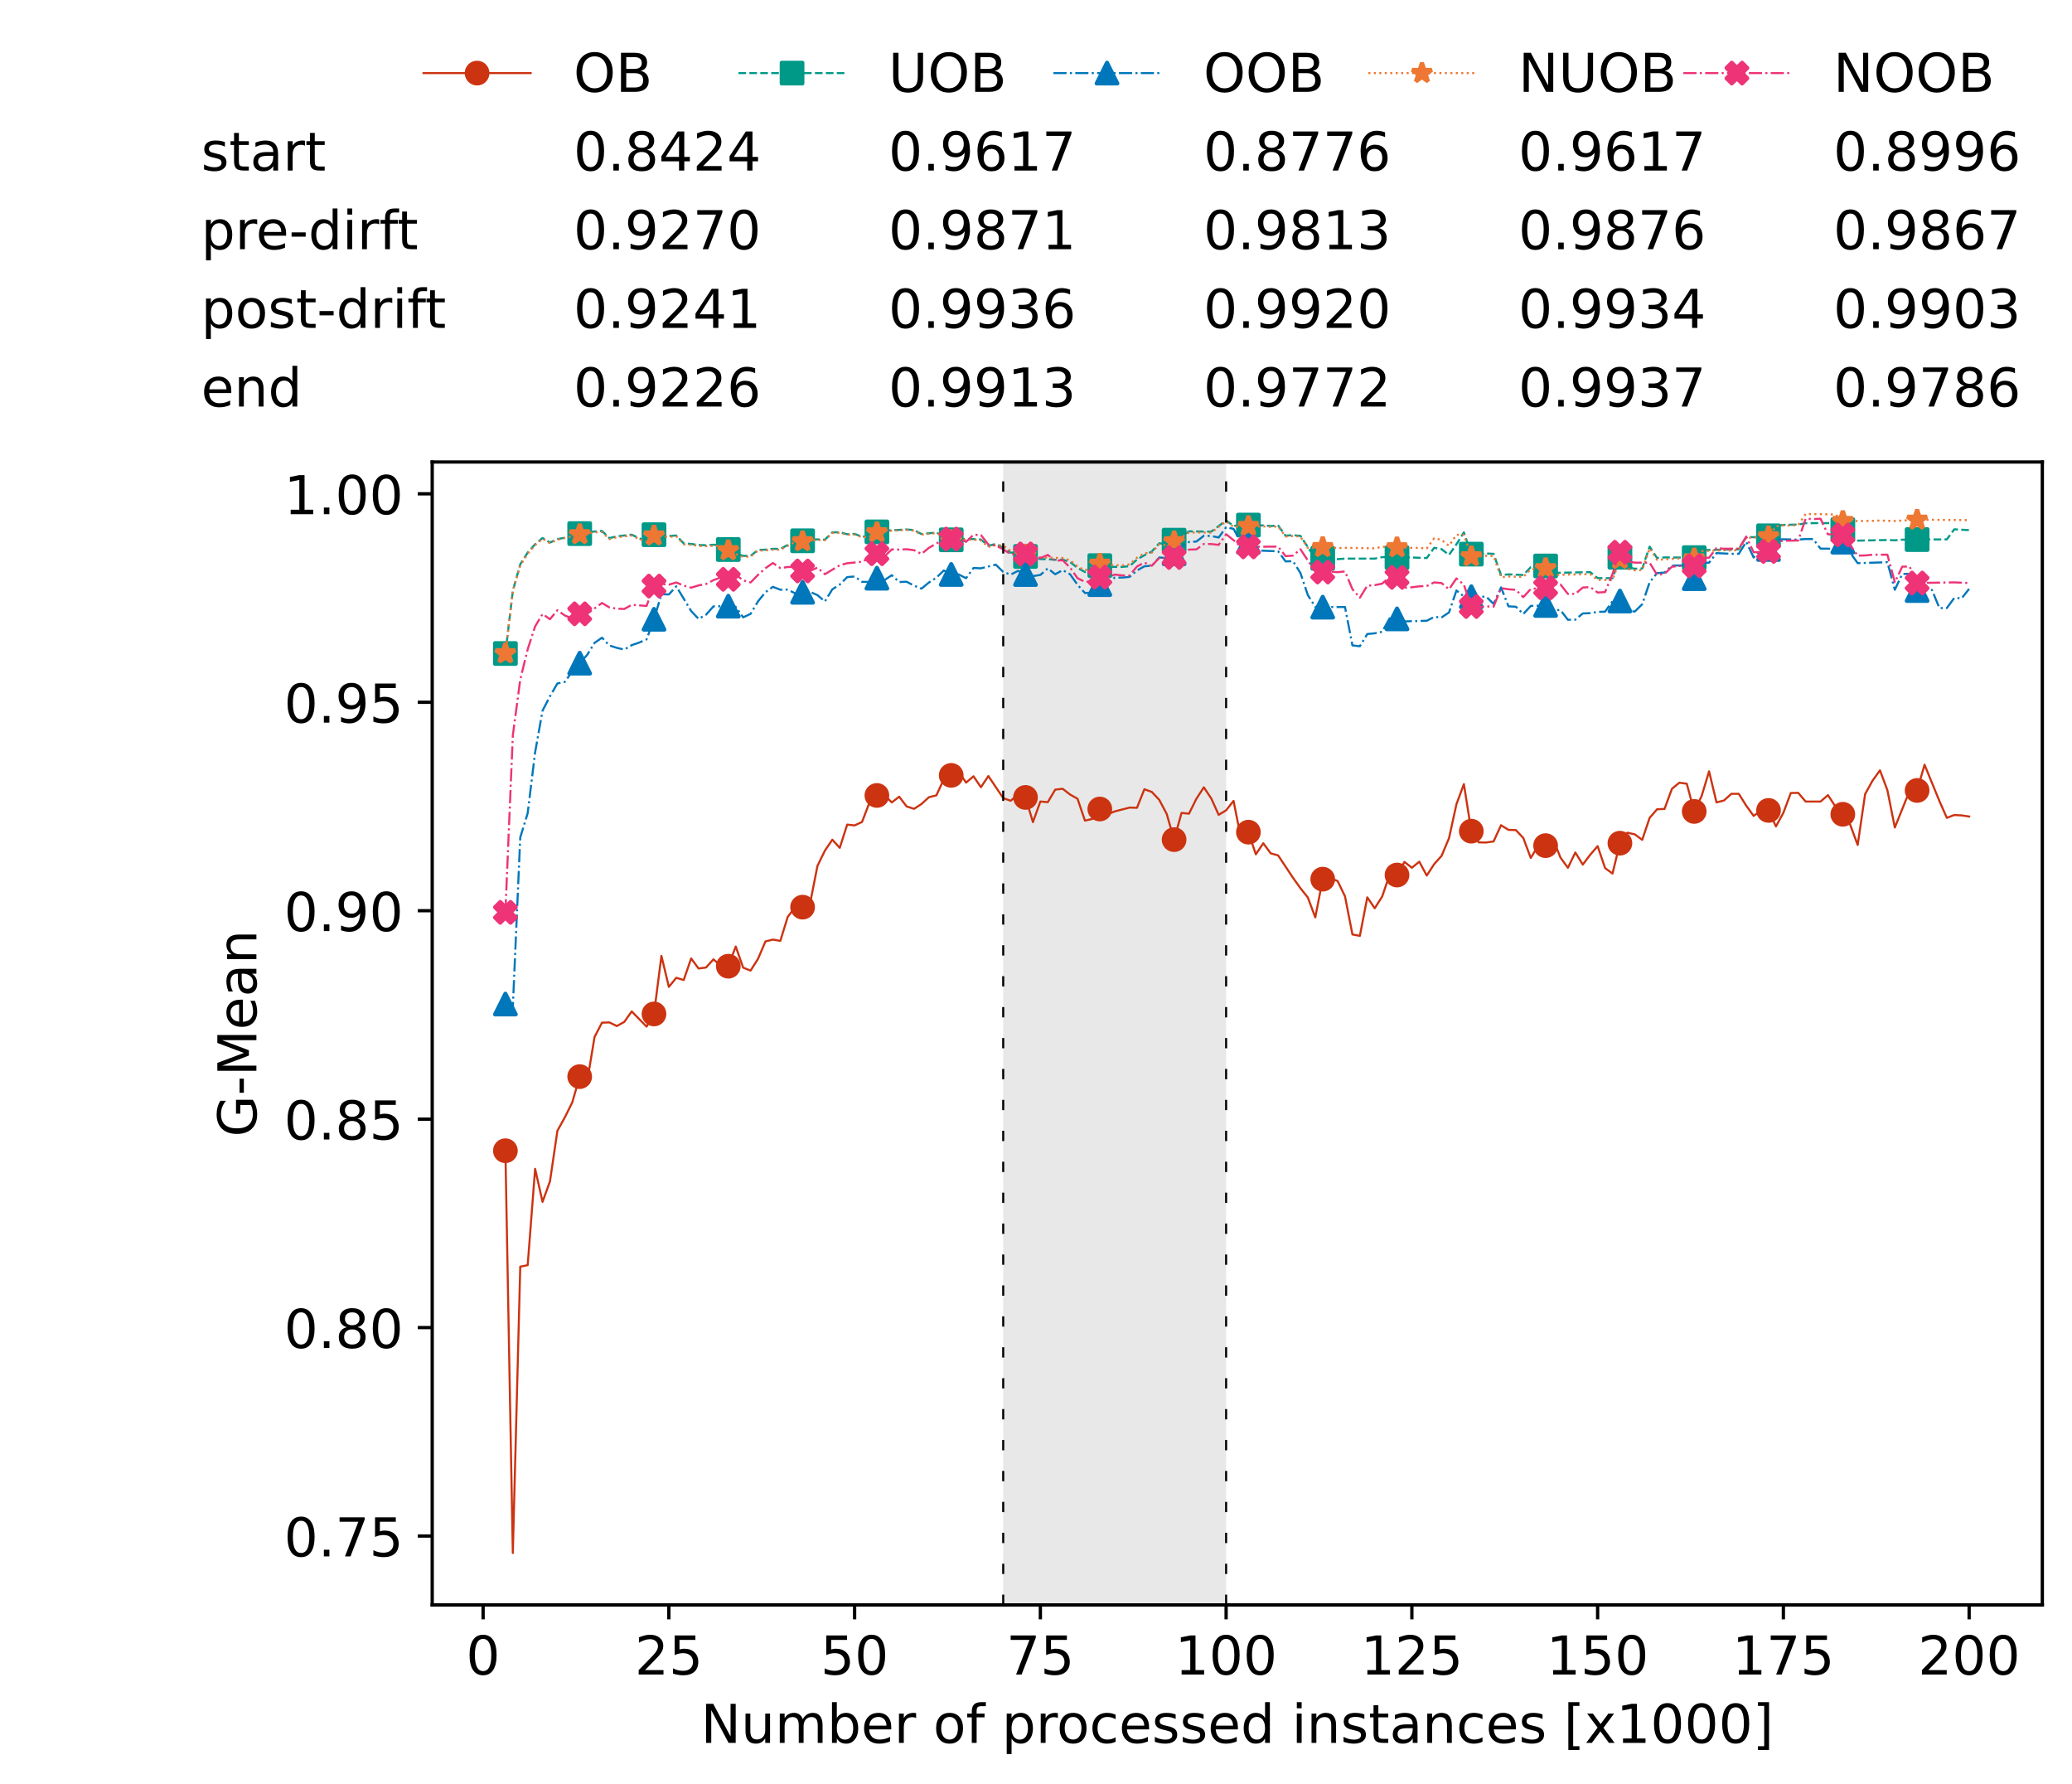 <?xml version="1.0" encoding="utf-8" standalone="no"?>
<!DOCTYPE svg PUBLIC "-//W3C//DTD SVG 1.1//EN"
  "http://www.w3.org/Graphics/SVG/1.1/DTD/svg11.dtd">
<!-- Created with matplotlib (https://matplotlib.org/) -->
<svg height="432.615pt" version="1.1" viewBox="0 0 502.65 432.615" width="502.65pt" xmlns="http://www.w3.org/2000/svg" xmlns:xlink="http://www.w3.org/1999/xlink">
 <defs>
  <style type="text/css">*{stroke-linecap:butt;stroke-linejoin:round;}</style>
 </defs>
 <g id="figure_1">
  <g id="patch_1">
   <path d="M 0 432.615 
L 502.65 432.615 
L 502.65 0 
L 0 0 
z
" style="fill:#ffffff;"/>
  </g>
  <g id="axes_1">
   <g id="patch_2">
    <path d="M 104.85 389.252 
L 495.45 389.252 
L 495.45 112.052 
L 104.85 112.052 
z
" style="fill:#ffffff;"/>
   </g>
   <g id="patch_3">
    <path clip-path="url(#p656cdbce44)" d="M 297.446 389.252 
L 297.446 112.052 
L 243.372 112.052 
L 243.372 389.252 
z
" style="fill:#d3d3d3;opacity:0.5;"/>
   </g>
   <g id="matplotlib.axis_1">
    <g id="xtick_1">
     <g id="line2d_1">
      <defs>
       <path d="M 0 0 
L 0 3.5 
" id="mb95b11f484" style="stroke:#000000;stroke-width:0.8;"/>
      </defs>
      <g>
       <use style="stroke:#000000;stroke-width:0.8;" x="117.197" xlink:href="#mb95b11f484" y="389.252"/>
      </g>
     </g>
     <g id="text_1">
      <!-- 0 -->
      <g transform="translate(113.061 406.13)scale(0.13 -0.13)">
       <defs>
        <path d="M 31.781 66.406 
Q 24.172 66.406 20.328 58.906 
Q 16.5 51.422 16.5 36.375 
Q 16.5 21.391 20.328 13.891 
Q 24.172 6.391 31.781 6.391 
Q 39.453 6.391 43.281 13.891 
Q 47.125 21.391 47.125 36.375 
Q 47.125 51.422 43.281 58.906 
Q 39.453 66.406 31.781 66.406 
z
M 31.781 74.219 
Q 44.047 74.219 50.516 64.516 
Q 56.984 54.828 56.984 36.375 
Q 56.984 17.969 50.516 8.266 
Q 44.047 -1.422 31.781 -1.422 
Q 19.531 -1.422 13.062 8.266 
Q 6.594 17.969 6.594 36.375 
Q 6.594 54.828 13.062 64.516 
Q 19.531 74.219 31.781 74.219 
z
" id="DejaVuSans-48"/>
       </defs>
       <use xlink:href="#DejaVuSans-48"/>
      </g>
     </g>
    </g>
    <g id="xtick_2">
     <g id="line2d_2">
      <g>
       <use style="stroke:#000000;stroke-width:0.8;" x="162.259" xlink:href="#mb95b11f484" y="389.252"/>
      </g>
     </g>
     <g id="text_2">
      <!-- 25 -->
      <g transform="translate(153.988 406.13)scale(0.13 -0.13)">
       <defs>
        <path d="M 19.188 8.297 
L 53.609 8.297 
L 53.609 0 
L 7.328 0 
L 7.328 8.297 
Q 12.938 14.109 22.625 23.891 
Q 32.328 33.688 34.812 36.531 
Q 39.547 41.844 41.422 45.531 
Q 43.312 49.219 43.312 52.781 
Q 43.312 58.594 39.234 62.25 
Q 35.156 65.922 28.609 65.922 
Q 23.969 65.922 18.812 64.312 
Q 13.672 62.703 7.812 59.422 
L 7.812 69.391 
Q 13.766 71.781 18.938 73 
Q 24.125 74.219 28.422 74.219 
Q 39.75 74.219 46.484 68.547 
Q 53.219 62.891 53.219 53.422 
Q 53.219 48.922 51.531 44.891 
Q 49.859 40.875 45.406 35.406 
Q 44.188 33.984 37.641 27.219 
Q 31.109 20.453 19.188 8.297 
z
" id="DejaVuSans-50"/>
        <path d="M 10.797 72.906 
L 49.516 72.906 
L 49.516 64.594 
L 19.828 64.594 
L 19.828 46.734 
Q 21.969 47.469 24.109 47.828 
Q 26.266 48.188 28.422 48.188 
Q 40.625 48.188 47.75 41.5 
Q 54.891 34.812 54.891 23.391 
Q 54.891 11.625 47.562 5.094 
Q 40.234 -1.422 26.906 -1.422 
Q 22.312 -1.422 17.547 -0.641 
Q 12.797 0.141 7.719 1.703 
L 7.719 11.625 
Q 12.109 9.234 16.797 8.062 
Q 21.484 6.891 26.703 6.891 
Q 35.156 6.891 40.078 11.328 
Q 45.016 15.766 45.016 23.391 
Q 45.016 31 40.078 35.438 
Q 35.156 39.891 26.703 39.891 
Q 22.75 39.891 18.812 39.016 
Q 14.891 38.141 10.797 36.281 
z
" id="DejaVuSans-53"/>
       </defs>
       <use xlink:href="#DejaVuSans-50"/>
       <use x="63.623" xlink:href="#DejaVuSans-53"/>
      </g>
     </g>
    </g>
    <g id="xtick_3">
     <g id="line2d_3">
      <g>
       <use style="stroke:#000000;stroke-width:0.8;" x="207.322" xlink:href="#mb95b11f484" y="389.252"/>
      </g>
     </g>
     <g id="text_3">
      <!-- 50 -->
      <g transform="translate(199.05 406.13)scale(0.13 -0.13)">
       <use xlink:href="#DejaVuSans-53"/>
       <use x="63.623" xlink:href="#DejaVuSans-48"/>
      </g>
     </g>
    </g>
    <g id="xtick_4">
     <g id="line2d_4">
      <g>
       <use style="stroke:#000000;stroke-width:0.8;" x="252.384" xlink:href="#mb95b11f484" y="389.252"/>
      </g>
     </g>
     <g id="text_4">
      <!-- 75 -->
      <g transform="translate(244.113 406.13)scale(0.13 -0.13)">
       <defs>
        <path d="M 8.203 72.906 
L 55.078 72.906 
L 55.078 68.703 
L 28.609 0 
L 18.312 0 
L 43.219 64.594 
L 8.203 64.594 
z
" id="DejaVuSans-55"/>
       </defs>
       <use xlink:href="#DejaVuSans-55"/>
       <use x="63.623" xlink:href="#DejaVuSans-53"/>
      </g>
     </g>
    </g>
    <g id="xtick_5">
     <g id="line2d_5">
      <g>
       <use style="stroke:#000000;stroke-width:0.8;" x="297.446" xlink:href="#mb95b11f484" y="389.252"/>
      </g>
     </g>
     <g id="text_5">
      <!-- 100 -->
      <g transform="translate(285.039 406.13)scale(0.13 -0.13)">
       <defs>
        <path d="M 12.406 8.297 
L 28.516 8.297 
L 28.516 63.922 
L 10.984 60.406 
L 10.984 69.391 
L 28.422 72.906 
L 38.281 72.906 
L 38.281 8.297 
L 54.391 8.297 
L 54.391 0 
L 12.406 0 
z
" id="DejaVuSans-49"/>
       </defs>
       <use xlink:href="#DejaVuSans-49"/>
       <use x="63.623" xlink:href="#DejaVuSans-48"/>
       <use x="127.246" xlink:href="#DejaVuSans-48"/>
      </g>
     </g>
    </g>
    <g id="xtick_6">
     <g id="line2d_6">
      <g>
       <use style="stroke:#000000;stroke-width:0.8;" x="342.509" xlink:href="#mb95b11f484" y="389.252"/>
      </g>
     </g>
     <g id="text_6">
      <!-- 125 -->
      <g transform="translate(330.102 406.13)scale(0.13 -0.13)">
       <use xlink:href="#DejaVuSans-49"/>
       <use x="63.623" xlink:href="#DejaVuSans-50"/>
       <use x="127.246" xlink:href="#DejaVuSans-53"/>
      </g>
     </g>
    </g>
    <g id="xtick_7">
     <g id="line2d_7">
      <g>
       <use style="stroke:#000000;stroke-width:0.8;" x="387.571" xlink:href="#mb95b11f484" y="389.252"/>
      </g>
     </g>
     <g id="text_7">
      <!-- 150 -->
      <g transform="translate(375.164 406.13)scale(0.13 -0.13)">
       <use xlink:href="#DejaVuSans-49"/>
       <use x="63.623" xlink:href="#DejaVuSans-53"/>
       <use x="127.246" xlink:href="#DejaVuSans-48"/>
      </g>
     </g>
    </g>
    <g id="xtick_8">
     <g id="line2d_8">
      <g>
       <use style="stroke:#000000;stroke-width:0.8;" x="432.633" xlink:href="#mb95b11f484" y="389.252"/>
      </g>
     </g>
     <g id="text_8">
      <!-- 175 -->
      <g transform="translate(420.226 406.13)scale(0.13 -0.13)">
       <use xlink:href="#DejaVuSans-49"/>
       <use x="63.623" xlink:href="#DejaVuSans-55"/>
       <use x="127.246" xlink:href="#DejaVuSans-53"/>
      </g>
     </g>
    </g>
    <g id="xtick_9">
     <g id="line2d_9">
      <g>
       <use style="stroke:#000000;stroke-width:0.8;" x="477.695" xlink:href="#mb95b11f484" y="389.252"/>
      </g>
     </g>
     <g id="text_9">
      <!-- 200 -->
      <g transform="translate(465.289 406.13)scale(0.13 -0.13)">
       <use xlink:href="#DejaVuSans-50"/>
       <use x="63.623" xlink:href="#DejaVuSans-48"/>
       <use x="127.246" xlink:href="#DejaVuSans-48"/>
      </g>
     </g>
    </g>
    <g id="text_10">
     <!-- Number of processed instances [x1000] -->
     <g transform="translate(170.025 422.711)scale(0.13 -0.13)">
      <defs>
       <path d="M 9.812 72.906 
L 23.094 72.906 
L 55.422 11.922 
L 55.422 72.906 
L 64.984 72.906 
L 64.984 0 
L 51.703 0 
L 19.391 60.984 
L 19.391 0 
L 9.812 0 
z
" id="DejaVuSans-78"/>
       <path d="M 8.5 21.578 
L 8.5 54.688 
L 17.484 54.688 
L 17.484 21.922 
Q 17.484 14.156 20.5 10.266 
Q 23.531 6.391 29.594 6.391 
Q 36.859 6.391 41.078 11.031 
Q 45.312 15.672 45.312 23.688 
L 45.312 54.688 
L 54.297 54.688 
L 54.297 0 
L 45.312 0 
L 45.312 8.406 
Q 42.047 3.422 37.719 1 
Q 33.406 -1.422 27.688 -1.422 
Q 18.266 -1.422 13.375 4.438 
Q 8.5 10.297 8.5 21.578 
z
M 31.109 56 
z
" id="DejaVuSans-117"/>
       <path d="M 52 44.188 
Q 55.375 50.25 60.062 53.125 
Q 64.75 56 71.094 56 
Q 79.641 56 84.281 50.016 
Q 88.922 44.047 88.922 33.016 
L 88.922 0 
L 79.891 0 
L 79.891 32.719 
Q 79.891 40.578 77.094 44.375 
Q 74.312 48.188 68.609 48.188 
Q 61.625 48.188 57.562 43.547 
Q 53.516 38.922 53.516 30.906 
L 53.516 0 
L 44.484 0 
L 44.484 32.719 
Q 44.484 40.625 41.703 44.406 
Q 38.922 48.188 33.109 48.188 
Q 26.219 48.188 22.156 43.531 
Q 18.109 38.875 18.109 30.906 
L 18.109 0 
L 9.078 0 
L 9.078 54.688 
L 18.109 54.688 
L 18.109 46.188 
Q 21.188 51.219 25.484 53.609 
Q 29.781 56 35.688 56 
Q 41.656 56 45.828 52.969 
Q 50 49.953 52 44.188 
z
" id="DejaVuSans-109"/>
       <path d="M 48.688 27.297 
Q 48.688 37.203 44.609 42.844 
Q 40.531 48.484 33.406 48.484 
Q 26.266 48.484 22.188 42.844 
Q 18.109 37.203 18.109 27.297 
Q 18.109 17.391 22.188 11.75 
Q 26.266 6.109 33.406 6.109 
Q 40.531 6.109 44.609 11.75 
Q 48.688 17.391 48.688 27.297 
z
M 18.109 46.391 
Q 20.953 51.266 25.266 53.625 
Q 29.594 56 35.594 56 
Q 45.562 56 51.781 48.094 
Q 58.016 40.188 58.016 27.297 
Q 58.016 14.406 51.781 6.484 
Q 45.562 -1.422 35.594 -1.422 
Q 29.594 -1.422 25.266 0.953 
Q 20.953 3.328 18.109 8.203 
L 18.109 0 
L 9.078 0 
L 9.078 75.984 
L 18.109 75.984 
z
" id="DejaVuSans-98"/>
       <path d="M 56.203 29.594 
L 56.203 25.203 
L 14.891 25.203 
Q 15.484 15.922 20.484 11.062 
Q 25.484 6.203 34.422 6.203 
Q 39.594 6.203 44.453 7.469 
Q 49.312 8.734 54.109 11.281 
L 54.109 2.781 
Q 49.266 0.734 44.188 -0.344 
Q 39.109 -1.422 33.891 -1.422 
Q 20.797 -1.422 13.156 6.188 
Q 5.516 13.812 5.516 26.812 
Q 5.516 40.234 12.766 48.109 
Q 20.016 56 32.328 56 
Q 43.359 56 49.781 48.891 
Q 56.203 41.797 56.203 29.594 
z
M 47.219 32.234 
Q 47.125 39.594 43.094 43.984 
Q 39.062 48.391 32.422 48.391 
Q 24.906 48.391 20.391 44.141 
Q 15.875 39.891 15.188 32.172 
z
" id="DejaVuSans-101"/>
       <path d="M 41.109 46.297 
Q 39.594 47.172 37.812 47.578 
Q 36.031 48 33.891 48 
Q 26.266 48 22.188 43.047 
Q 18.109 38.094 18.109 28.812 
L 18.109 0 
L 9.078 0 
L 9.078 54.688 
L 18.109 54.688 
L 18.109 46.188 
Q 20.953 51.172 25.484 53.578 
Q 30.031 56 36.531 56 
Q 37.453 56 38.578 55.875 
Q 39.703 55.766 41.062 55.516 
z
" id="DejaVuSans-114"/>
       <path id="DejaVuSans-32"/>
       <path d="M 30.609 48.391 
Q 23.391 48.391 19.188 42.75 
Q 14.984 37.109 14.984 27.297 
Q 14.984 17.484 19.156 11.844 
Q 23.344 6.203 30.609 6.203 
Q 37.797 6.203 41.984 11.859 
Q 46.188 17.531 46.188 27.297 
Q 46.188 37.016 41.984 42.703 
Q 37.797 48.391 30.609 48.391 
z
M 30.609 56 
Q 42.328 56 49.016 48.375 
Q 55.719 40.766 55.719 27.297 
Q 55.719 13.875 49.016 6.219 
Q 42.328 -1.422 30.609 -1.422 
Q 18.844 -1.422 12.172 6.219 
Q 5.516 13.875 5.516 27.297 
Q 5.516 40.766 12.172 48.375 
Q 18.844 56 30.609 56 
z
" id="DejaVuSans-111"/>
       <path d="M 37.109 75.984 
L 37.109 68.5 
L 28.516 68.5 
Q 23.688 68.5 21.797 66.547 
Q 19.922 64.594 19.922 59.516 
L 19.922 54.688 
L 34.719 54.688 
L 34.719 47.703 
L 19.922 47.703 
L 19.922 0 
L 10.891 0 
L 10.891 47.703 
L 2.297 47.703 
L 2.297 54.688 
L 10.891 54.688 
L 10.891 58.5 
Q 10.891 67.625 15.141 71.797 
Q 19.391 75.984 28.609 75.984 
z
" id="DejaVuSans-102"/>
       <path d="M 18.109 8.203 
L 18.109 -20.797 
L 9.078 -20.797 
L 9.078 54.688 
L 18.109 54.688 
L 18.109 46.391 
Q 20.953 51.266 25.266 53.625 
Q 29.594 56 35.594 56 
Q 45.562 56 51.781 48.094 
Q 58.016 40.188 58.016 27.297 
Q 58.016 14.406 51.781 6.484 
Q 45.562 -1.422 35.594 -1.422 
Q 29.594 -1.422 25.266 0.953 
Q 20.953 3.328 18.109 8.203 
z
M 48.688 27.297 
Q 48.688 37.203 44.609 42.844 
Q 40.531 48.484 33.406 48.484 
Q 26.266 48.484 22.188 42.844 
Q 18.109 37.203 18.109 27.297 
Q 18.109 17.391 22.188 11.75 
Q 26.266 6.109 33.406 6.109 
Q 40.531 6.109 44.609 11.75 
Q 48.688 17.391 48.688 27.297 
z
" id="DejaVuSans-112"/>
       <path d="M 48.781 52.594 
L 48.781 44.188 
Q 44.969 46.297 41.141 47.344 
Q 37.312 48.391 33.406 48.391 
Q 24.656 48.391 19.812 42.844 
Q 14.984 37.312 14.984 27.297 
Q 14.984 17.281 19.812 11.734 
Q 24.656 6.203 33.406 6.203 
Q 37.312 6.203 41.141 7.25 
Q 44.969 8.297 48.781 10.406 
L 48.781 2.094 
Q 45.016 0.344 40.984 -0.531 
Q 36.969 -1.422 32.422 -1.422 
Q 20.062 -1.422 12.781 6.344 
Q 5.516 14.109 5.516 27.297 
Q 5.516 40.672 12.859 48.328 
Q 20.219 56 33.016 56 
Q 37.156 56 41.109 55.141 
Q 45.062 54.297 48.781 52.594 
z
" id="DejaVuSans-99"/>
       <path d="M 44.281 53.078 
L 44.281 44.578 
Q 40.484 46.531 36.375 47.5 
Q 32.281 48.484 27.875 48.484 
Q 21.188 48.484 17.844 46.438 
Q 14.5 44.391 14.5 40.281 
Q 14.5 37.156 16.891 35.375 
Q 19.281 33.594 26.516 31.984 
L 29.594 31.297 
Q 39.156 29.25 43.188 25.516 
Q 47.219 21.781 47.219 15.094 
Q 47.219 7.469 41.188 3.016 
Q 35.156 -1.422 24.609 -1.422 
Q 20.219 -1.422 15.453 -0.562 
Q 10.688 0.297 5.422 2 
L 5.422 11.281 
Q 10.406 8.688 15.234 7.391 
Q 20.062 6.109 24.812 6.109 
Q 31.156 6.109 34.562 8.281 
Q 37.984 10.453 37.984 14.406 
Q 37.984 18.062 35.516 20.016 
Q 33.062 21.969 24.703 23.781 
L 21.578 24.516 
Q 13.234 26.266 9.516 29.906 
Q 5.812 33.547 5.812 39.891 
Q 5.812 47.609 11.281 51.797 
Q 16.75 56 26.812 56 
Q 31.781 56 36.172 55.266 
Q 40.578 54.547 44.281 53.078 
z
" id="DejaVuSans-115"/>
       <path d="M 45.406 46.391 
L 45.406 75.984 
L 54.391 75.984 
L 54.391 0 
L 45.406 0 
L 45.406 8.203 
Q 42.578 3.328 38.25 0.953 
Q 33.938 -1.422 27.875 -1.422 
Q 17.969 -1.422 11.734 6.484 
Q 5.516 14.406 5.516 27.297 
Q 5.516 40.188 11.734 48.094 
Q 17.969 56 27.875 56 
Q 33.938 56 38.25 53.625 
Q 42.578 51.266 45.406 46.391 
z
M 14.797 27.297 
Q 14.797 17.391 18.875 11.75 
Q 22.953 6.109 30.078 6.109 
Q 37.203 6.109 41.297 11.75 
Q 45.406 17.391 45.406 27.297 
Q 45.406 37.203 41.297 42.844 
Q 37.203 48.484 30.078 48.484 
Q 22.953 48.484 18.875 42.844 
Q 14.797 37.203 14.797 27.297 
z
" id="DejaVuSans-100"/>
       <path d="M 9.422 54.688 
L 18.406 54.688 
L 18.406 0 
L 9.422 0 
z
M 9.422 75.984 
L 18.406 75.984 
L 18.406 64.594 
L 9.422 64.594 
z
" id="DejaVuSans-105"/>
       <path d="M 54.891 33.016 
L 54.891 0 
L 45.906 0 
L 45.906 32.719 
Q 45.906 40.484 42.875 44.328 
Q 39.844 48.188 33.797 48.188 
Q 26.516 48.188 22.312 43.547 
Q 18.109 38.922 18.109 30.906 
L 18.109 0 
L 9.078 0 
L 9.078 54.688 
L 18.109 54.688 
L 18.109 46.188 
Q 21.344 51.125 25.703 53.562 
Q 30.078 56 35.797 56 
Q 45.219 56 50.047 50.172 
Q 54.891 44.344 54.891 33.016 
z
" id="DejaVuSans-110"/>
       <path d="M 18.312 70.219 
L 18.312 54.688 
L 36.812 54.688 
L 36.812 47.703 
L 18.312 47.703 
L 18.312 18.016 
Q 18.312 11.328 20.141 9.422 
Q 21.969 7.516 27.594 7.516 
L 36.812 7.516 
L 36.812 0 
L 27.594 0 
Q 17.188 0 13.234 3.875 
Q 9.281 7.766 9.281 18.016 
L 9.281 47.703 
L 2.688 47.703 
L 2.688 54.688 
L 9.281 54.688 
L 9.281 70.219 
z
" id="DejaVuSans-116"/>
       <path d="M 34.281 27.484 
Q 23.391 27.484 19.188 25 
Q 14.984 22.516 14.984 16.5 
Q 14.984 11.719 18.141 8.906 
Q 21.297 6.109 26.703 6.109 
Q 34.188 6.109 38.703 11.406 
Q 43.219 16.703 43.219 25.484 
L 43.219 27.484 
z
M 52.203 31.203 
L 52.203 0 
L 43.219 0 
L 43.219 8.297 
Q 40.141 3.328 35.547 0.953 
Q 30.953 -1.422 24.312 -1.422 
Q 15.922 -1.422 10.953 3.297 
Q 6 8.016 6 15.922 
Q 6 25.141 12.172 29.828 
Q 18.359 34.516 30.609 34.516 
L 43.219 34.516 
L 43.219 35.406 
Q 43.219 41.609 39.141 45 
Q 35.062 48.391 27.688 48.391 
Q 23 48.391 18.547 47.266 
Q 14.109 46.141 10.016 43.891 
L 10.016 52.203 
Q 14.938 54.109 19.578 55.047 
Q 24.219 56 28.609 56 
Q 40.484 56 46.344 49.844 
Q 52.203 43.703 52.203 31.203 
z
" id="DejaVuSans-97"/>
       <path d="M 8.594 75.984 
L 29.297 75.984 
L 29.297 69 
L 17.578 69 
L 17.578 -6.203 
L 29.297 -6.203 
L 29.297 -13.188 
L 8.594 -13.188 
z
" id="DejaVuSans-91"/>
       <path d="M 54.891 54.688 
L 35.109 28.078 
L 55.906 0 
L 45.312 0 
L 29.391 21.484 
L 13.484 0 
L 2.875 0 
L 24.125 28.609 
L 4.688 54.688 
L 15.281 54.688 
L 29.781 35.203 
L 44.281 54.688 
z
" id="DejaVuSans-120"/>
       <path d="M 30.422 75.984 
L 30.422 -13.188 
L 9.719 -13.188 
L 9.719 -6.203 
L 21.391 -6.203 
L 21.391 69 
L 9.719 69 
L 9.719 75.984 
z
" id="DejaVuSans-93"/>
      </defs>
      <use xlink:href="#DejaVuSans-78"/>
      <use x="74.805" xlink:href="#DejaVuSans-117"/>
      <use x="138.184" xlink:href="#DejaVuSans-109"/>
      <use x="235.596" xlink:href="#DejaVuSans-98"/>
      <use x="299.072" xlink:href="#DejaVuSans-101"/>
      <use x="360.596" xlink:href="#DejaVuSans-114"/>
      <use x="401.709" xlink:href="#DejaVuSans-32"/>
      <use x="433.496" xlink:href="#DejaVuSans-111"/>
      <use x="494.678" xlink:href="#DejaVuSans-102"/>
      <use x="529.883" xlink:href="#DejaVuSans-32"/>
      <use x="561.67" xlink:href="#DejaVuSans-112"/>
      <use x="625.146" xlink:href="#DejaVuSans-114"/>
      <use x="664.01" xlink:href="#DejaVuSans-111"/>
      <use x="725.191" xlink:href="#DejaVuSans-99"/>
      <use x="780.172" xlink:href="#DejaVuSans-101"/>
      <use x="841.695" xlink:href="#DejaVuSans-115"/>
      <use x="893.795" xlink:href="#DejaVuSans-115"/>
      <use x="945.895" xlink:href="#DejaVuSans-101"/>
      <use x="1007.418" xlink:href="#DejaVuSans-100"/>
      <use x="1070.895" xlink:href="#DejaVuSans-32"/>
      <use x="1102.682" xlink:href="#DejaVuSans-105"/>
      <use x="1130.465" xlink:href="#DejaVuSans-110"/>
      <use x="1193.844" xlink:href="#DejaVuSans-115"/>
      <use x="1245.943" xlink:href="#DejaVuSans-116"/>
      <use x="1285.152" xlink:href="#DejaVuSans-97"/>
      <use x="1346.432" xlink:href="#DejaVuSans-110"/>
      <use x="1409.811" xlink:href="#DejaVuSans-99"/>
      <use x="1464.791" xlink:href="#DejaVuSans-101"/>
      <use x="1526.314" xlink:href="#DejaVuSans-115"/>
      <use x="1578.414" xlink:href="#DejaVuSans-32"/>
      <use x="1610.201" xlink:href="#DejaVuSans-91"/>
      <use x="1649.215" xlink:href="#DejaVuSans-120"/>
      <use x="1708.395" xlink:href="#DejaVuSans-49"/>
      <use x="1772.018" xlink:href="#DejaVuSans-48"/>
      <use x="1835.641" xlink:href="#DejaVuSans-48"/>
      <use x="1899.264" xlink:href="#DejaVuSans-48"/>
      <use x="1962.887" xlink:href="#DejaVuSans-93"/>
     </g>
    </g>
   </g>
   <g id="matplotlib.axis_2">
    <g id="ytick_1">
     <g id="line2d_10">
      <defs>
       <path d="M 0 0 
L -3.5 0 
" id="md5159e693a" style="stroke:#000000;stroke-width:0.8;"/>
      </defs>
      <g>
       <use style="stroke:#000000;stroke-width:0.8;" x="104.85" xlink:href="#md5159e693a" y="372.539"/>
      </g>
     </g>
     <g id="text_11">
      <!-- 0.75 -->
      <g transform="translate(68.905 377.478)scale(0.13 -0.13)">
       <defs>
        <path d="M 10.688 12.406 
L 21 12.406 
L 21 0 
L 10.688 0 
z
" id="DejaVuSans-46"/>
       </defs>
       <use xlink:href="#DejaVuSans-48"/>
       <use x="63.623" xlink:href="#DejaVuSans-46"/>
       <use x="95.41" xlink:href="#DejaVuSans-55"/>
       <use x="159.033" xlink:href="#DejaVuSans-53"/>
      </g>
     </g>
    </g>
    <g id="ytick_2">
     <g id="line2d_11">
      <g>
       <use style="stroke:#000000;stroke-width:0.8;" x="104.85" xlink:href="#md5159e693a" y="321.985"/>
      </g>
     </g>
     <g id="text_12">
      <!-- 0.80 -->
      <g transform="translate(68.905 326.924)scale(0.13 -0.13)">
       <defs>
        <path d="M 31.781 34.625 
Q 24.75 34.625 20.719 30.859 
Q 16.703 27.094 16.703 20.516 
Q 16.703 13.922 20.719 10.156 
Q 24.75 6.391 31.781 6.391 
Q 38.812 6.391 42.859 10.172 
Q 46.922 13.969 46.922 20.516 
Q 46.922 27.094 42.891 30.859 
Q 38.875 34.625 31.781 34.625 
z
M 21.922 38.812 
Q 15.578 40.375 12.031 44.719 
Q 8.5 49.078 8.5 55.328 
Q 8.5 64.062 14.719 69.141 
Q 20.953 74.219 31.781 74.219 
Q 42.672 74.219 48.875 69.141 
Q 55.078 64.062 55.078 55.328 
Q 55.078 49.078 51.531 44.719 
Q 48 40.375 41.703 38.812 
Q 48.828 37.156 52.797 32.312 
Q 56.781 27.484 56.781 20.516 
Q 56.781 9.906 50.312 4.234 
Q 43.844 -1.422 31.781 -1.422 
Q 19.734 -1.422 13.25 4.234 
Q 6.781 9.906 6.781 20.516 
Q 6.781 27.484 10.781 32.312 
Q 14.797 37.156 21.922 38.812 
z
M 18.312 54.391 
Q 18.312 48.734 21.844 45.562 
Q 25.391 42.391 31.781 42.391 
Q 38.141 42.391 41.719 45.562 
Q 45.312 48.734 45.312 54.391 
Q 45.312 60.062 41.719 63.234 
Q 38.141 66.406 31.781 66.406 
Q 25.391 66.406 21.844 63.234 
Q 18.312 60.062 18.312 54.391 
z
" id="DejaVuSans-56"/>
       </defs>
       <use xlink:href="#DejaVuSans-48"/>
       <use x="63.623" xlink:href="#DejaVuSans-46"/>
       <use x="95.41" xlink:href="#DejaVuSans-56"/>
       <use x="159.033" xlink:href="#DejaVuSans-48"/>
      </g>
     </g>
    </g>
    <g id="ytick_3">
     <g id="line2d_12">
      <g>
       <use style="stroke:#000000;stroke-width:0.8;" x="104.85" xlink:href="#md5159e693a" y="271.431"/>
      </g>
     </g>
     <g id="text_13">
      <!-- 0.85 -->
      <g transform="translate(68.905 276.37)scale(0.13 -0.13)">
       <use xlink:href="#DejaVuSans-48"/>
       <use x="63.623" xlink:href="#DejaVuSans-46"/>
       <use x="95.41" xlink:href="#DejaVuSans-56"/>
       <use x="159.033" xlink:href="#DejaVuSans-53"/>
      </g>
     </g>
    </g>
    <g id="ytick_4">
     <g id="line2d_13">
      <g>
       <use style="stroke:#000000;stroke-width:0.8;" x="104.85" xlink:href="#md5159e693a" y="220.877"/>
      </g>
     </g>
     <g id="text_14">
      <!-- 0.90 -->
      <g transform="translate(68.905 225.816)scale(0.13 -0.13)">
       <defs>
        <path d="M 10.984 1.516 
L 10.984 10.5 
Q 14.703 8.734 18.5 7.812 
Q 22.312 6.891 25.984 6.891 
Q 35.75 6.891 40.891 13.453 
Q 46.047 20.016 46.781 33.406 
Q 43.953 29.203 39.594 26.953 
Q 35.25 24.703 29.984 24.703 
Q 19.047 24.703 12.672 31.312 
Q 6.297 37.938 6.297 49.422 
Q 6.297 60.641 12.938 67.422 
Q 19.578 74.219 30.609 74.219 
Q 43.266 74.219 49.922 64.516 
Q 56.594 54.828 56.594 36.375 
Q 56.594 19.141 48.406 8.859 
Q 40.234 -1.422 26.422 -1.422 
Q 22.703 -1.422 18.891 -0.688 
Q 15.094 0.047 10.984 1.516 
z
M 30.609 32.422 
Q 37.25 32.422 41.125 36.953 
Q 45.016 41.5 45.016 49.422 
Q 45.016 57.281 41.125 61.844 
Q 37.25 66.406 30.609 66.406 
Q 23.969 66.406 20.094 61.844 
Q 16.219 57.281 16.219 49.422 
Q 16.219 41.5 20.094 36.953 
Q 23.969 32.422 30.609 32.422 
z
" id="DejaVuSans-57"/>
       </defs>
       <use xlink:href="#DejaVuSans-48"/>
       <use x="63.623" xlink:href="#DejaVuSans-46"/>
       <use x="95.41" xlink:href="#DejaVuSans-57"/>
       <use x="159.033" xlink:href="#DejaVuSans-48"/>
      </g>
     </g>
    </g>
    <g id="ytick_5">
     <g id="line2d_14">
      <g>
       <use style="stroke:#000000;stroke-width:0.8;" x="104.85" xlink:href="#md5159e693a" y="170.323"/>
      </g>
     </g>
     <g id="text_15">
      <!-- 0.95 -->
      <g transform="translate(68.905 175.262)scale(0.13 -0.13)">
       <use xlink:href="#DejaVuSans-48"/>
       <use x="63.623" xlink:href="#DejaVuSans-46"/>
       <use x="95.41" xlink:href="#DejaVuSans-57"/>
       <use x="159.033" xlink:href="#DejaVuSans-53"/>
      </g>
     </g>
    </g>
    <g id="ytick_6">
     <g id="line2d_15">
      <g>
       <use style="stroke:#000000;stroke-width:0.8;" x="104.85" xlink:href="#md5159e693a" y="119.769"/>
      </g>
     </g>
     <g id="text_16">
      <!-- 1.00 -->
      <g transform="translate(68.905 124.708)scale(0.13 -0.13)">
       <use xlink:href="#DejaVuSans-49"/>
       <use x="63.623" xlink:href="#DejaVuSans-46"/>
       <use x="95.41" xlink:href="#DejaVuSans-48"/>
       <use x="159.033" xlink:href="#DejaVuSans-48"/>
      </g>
     </g>
    </g>
    <g id="text_17">
     <!-- G-Mean -->
     <g transform="translate(62.201 275.744)rotate(-90)scale(0.13 -0.13)">
      <defs>
       <path d="M 59.516 10.406 
L 59.516 29.984 
L 43.406 29.984 
L 43.406 38.094 
L 69.281 38.094 
L 69.281 6.781 
Q 63.578 2.734 56.688 0.656 
Q 49.812 -1.422 42 -1.422 
Q 24.906 -1.422 15.25 8.562 
Q 5.609 18.562 5.609 36.375 
Q 5.609 54.25 15.25 64.234 
Q 24.906 74.219 42 74.219 
Q 49.125 74.219 55.547 72.453 
Q 61.969 70.703 67.391 67.281 
L 67.391 56.781 
Q 61.922 61.422 55.766 63.766 
Q 49.609 66.109 42.828 66.109 
Q 29.438 66.109 22.719 58.641 
Q 16.016 51.172 16.016 36.375 
Q 16.016 21.625 22.719 14.156 
Q 29.438 6.688 42.828 6.688 
Q 48.047 6.688 52.141 7.594 
Q 56.25 8.5 59.516 10.406 
z
" id="DejaVuSans-71"/>
       <path d="M 4.891 31.391 
L 31.203 31.391 
L 31.203 23.391 
L 4.891 23.391 
z
" id="DejaVuSans-45"/>
       <path d="M 9.812 72.906 
L 24.516 72.906 
L 43.109 23.297 
L 61.812 72.906 
L 76.516 72.906 
L 76.516 0 
L 66.891 0 
L 66.891 64.016 
L 48.094 14.016 
L 38.188 14.016 
L 19.391 64.016 
L 19.391 0 
L 9.812 0 
z
" id="DejaVuSans-77"/>
      </defs>
      <use xlink:href="#DejaVuSans-71"/>
      <use x="77.49" xlink:href="#DejaVuSans-45"/>
      <use x="113.574" xlink:href="#DejaVuSans-77"/>
      <use x="199.854" xlink:href="#DejaVuSans-101"/>
      <use x="261.377" xlink:href="#DejaVuSans-97"/>
      <use x="322.656" xlink:href="#DejaVuSans-110"/>
     </g>
    </g>
   </g>
   <g id="line2d_16"/>
   <g id="line2d_17"/>
   <g id="line2d_18"/>
   <g id="line2d_19"/>
   <g id="line2d_20"/>
   <g id="line2d_21">
    <path clip-path="url(#p656cdbce44)" d="M 122.605 279.091 
L 124.407 376.652 
L 126.21 307.211 
L 128.012 306.841 
L 129.815 283.486 
L 131.617 291.492 
L 133.419 286.507 
L 135.222 274.255 
L 137.024 271.003 
L 138.827 267.365 
L 140.629 261.116 
L 142.432 262.384 
L 144.234 251.492 
L 146.037 248.034 
L 147.839 247.974 
L 149.642 248.853 
L 151.444 247.844 
L 153.247 245.303 
L 156.852 248.989 
L 158.654 245.919 
L 160.457 231.837 
L 162.259 239.357 
L 164.062 237.148 
L 165.864 237.684 
L 167.667 232.457 
L 169.469 234.892 
L 171.272 234.659 
L 173.074 232.678 
L 174.877 234.23 
L 176.679 234.338 
L 178.482 229.565 
L 180.284 234.692 
L 182.087 235.4 
L 183.889 232.547 
L 185.692 228.324 
L 187.494 227.883 
L 189.297 228.194 
L 191.099 222.37 
L 192.902 219.992 
L 194.704 220.016 
L 196.507 219.161 
L 198.309 210.009 
L 200.112 206.319 
L 201.914 203.653 
L 203.717 205.631 
L 205.519 199.996 
L 207.322 200.191 
L 209.124 199.354 
L 210.927 194.643 
L 212.729 192.924 
L 214.532 192.81 
L 216.334 194.614 
L 218.137 193.231 
L 219.939 195.587 
L 221.742 196.167 
L 223.544 194.999 
L 225.347 193.355 
L 227.149 192.906 
L 228.952 189.031 
L 232.557 187.093 
L 234.359 189.812 
L 236.162 188.277 
L 237.964 190.927 
L 239.767 188.221 
L 243.372 193.56 
L 245.174 194.216 
L 246.976 192.705 
L 248.779 193.404 
L 250.581 199.394 
L 252.384 194.395 
L 254.186 194.549 
L 255.989 191.511 
L 257.791 191.305 
L 259.594 192.701 
L 261.396 193.715 
L 263.199 199.027 
L 265.001 198.622 
L 266.804 196.214 
L 268.606 197.529 
L 270.409 196.799 
L 274.014 195.87 
L 275.816 195.915 
L 277.619 191.418 
L 279.421 192.072 
L 281.224 193.988 
L 283.026 197.391 
L 284.829 203.638 
L 286.631 197.156 
L 288.434 197.35 
L 290.236 193.73 
L 292.039 190.949 
L 293.841 193.653 
L 295.644 197.63 
L 297.446 196.524 
L 299.249 194.239 
L 301.051 203.337 
L 302.854 201.828 
L 304.656 207.201 
L 306.459 204.518 
L 308.261 206.965 
L 310.064 207.466 
L 313.669 212.894 
L 315.471 215.418 
L 317.274 217.682 
L 319.076 222.505 
L 320.879 213.228 
L 322.681 212.955 
L 324.484 213.669 
L 326.286 217.393 
L 328.089 226.64 
L 329.891 226.976 
L 331.694 217.641 
L 333.496 220.287 
L 335.299 217.444 
L 337.101 212.173 
L 338.904 212.224 
L 340.706 209.05 
L 342.509 210.457 
L 344.311 208.989 
L 346.114 212.354 
L 347.916 209.591 
L 349.719 207.563 
L 351.521 203.274 
L 353.324 195.046 
L 355.126 190.176 
L 356.928 201.591 
L 358.731 204.31 
L 360.533 204.334 
L 362.336 204.075 
L 364.138 200.137 
L 365.941 201.273 
L 367.743 201.324 
L 369.546 203.249 
L 371.348 208.083 
L 373.151 205.123 
L 374.953 205.097 
L 376.756 203.534 
L 378.558 207.994 
L 380.361 210.468 
L 382.163 206.755 
L 383.966 209.69 
L 385.768 207.312 
L 387.571 205.219 
L 389.373 210.528 
L 391.176 211.866 
L 392.978 204.502 
L 394.781 201.959 
L 396.583 202.356 
L 398.386 203.692 
L 400.188 198.357 
L 401.991 196.276 
L 403.793 196.2 
L 405.596 191.314 
L 407.398 189.834 
L 409.201 190.076 
L 411.003 196.798 
L 412.806 193.049 
L 414.608 187.08 
L 416.411 194.612 
L 418.213 194.15 
L 420.016 192.53 
L 421.818 192.53 
L 423.621 195.403 
L 425.423 197.892 
L 427.226 196.532 
L 429.028 196.555 
L 430.831 200.44 
L 432.633 197.128 
L 434.436 192.327 
L 436.238 192.301 
L 438.041 194.405 
L 441.646 194.405 
L 443.448 192.841 
L 445.251 195.605 
L 447.053 197.491 
L 448.856 200.06 
L 450.658 204.932 
L 452.461 192.599 
L 454.263 189.336 
L 456.066 186.836 
L 457.868 191.662 
L 459.671 200.699 
L 463.276 191.735 
L 465.078 191.712 
L 466.881 185.474 
L 470.485 194.281 
L 472.288 198.356 
L 474.09 197.666 
L 475.893 197.768 
L 477.695 198.034 
L 477.695 198.034 
" style="fill:none;stroke:#cc3311;stroke-linecap:square;stroke-width:0.5;"/>
    <defs>
     <path d="M 0 2.5 
C 0.663 2.5 1.299 2.237 1.768 1.768 
C 2.237 1.299 2.5 0.663 2.5 0 
C 2.5 -0.663 2.237 -1.299 1.768 -1.768 
C 1.299 -2.237 0.663 -2.5 0 -2.5 
C -0.663 -2.5 -1.299 -2.237 -1.768 -1.768 
C -2.237 -1.299 -2.5 -0.663 -2.5 0 
C -2.5 0.663 -2.237 1.299 -1.768 1.768 
C -1.299 2.237 -0.663 2.5 0 2.5 
z
" id="m6e417c8dbd" style="stroke:#cc3311;"/>
    </defs>
    <g clip-path="url(#p656cdbce44)">
     <use style="fill:#cc3311;stroke:#cc3311;" x="122.605" xlink:href="#m6e417c8dbd" y="279.091"/>
     <use style="fill:#cc3311;stroke:#cc3311;" x="140.629" xlink:href="#m6e417c8dbd" y="261.116"/>
     <use style="fill:#cc3311;stroke:#cc3311;" x="158.654" xlink:href="#m6e417c8dbd" y="245.919"/>
     <use style="fill:#cc3311;stroke:#cc3311;" x="176.679" xlink:href="#m6e417c8dbd" y="234.338"/>
     <use style="fill:#cc3311;stroke:#cc3311;" x="194.704" xlink:href="#m6e417c8dbd" y="220.016"/>
     <use style="fill:#cc3311;stroke:#cc3311;" x="212.729" xlink:href="#m6e417c8dbd" y="192.924"/>
     <use style="fill:#cc3311;stroke:#cc3311;" x="230.754" xlink:href="#m6e417c8dbd" y="188.053"/>
     <use style="fill:#cc3311;stroke:#cc3311;" x="248.779" xlink:href="#m6e417c8dbd" y="193.404"/>
     <use style="fill:#cc3311;stroke:#cc3311;" x="266.804" xlink:href="#m6e417c8dbd" y="196.214"/>
     <use style="fill:#cc3311;stroke:#cc3311;" x="284.829" xlink:href="#m6e417c8dbd" y="203.638"/>
     <use style="fill:#cc3311;stroke:#cc3311;" x="302.854" xlink:href="#m6e417c8dbd" y="201.828"/>
     <use style="fill:#cc3311;stroke:#cc3311;" x="320.879" xlink:href="#m6e417c8dbd" y="213.228"/>
     <use style="fill:#cc3311;stroke:#cc3311;" x="338.904" xlink:href="#m6e417c8dbd" y="212.224"/>
     <use style="fill:#cc3311;stroke:#cc3311;" x="356.928" xlink:href="#m6e417c8dbd" y="201.591"/>
     <use style="fill:#cc3311;stroke:#cc3311;" x="374.953" xlink:href="#m6e417c8dbd" y="205.097"/>
     <use style="fill:#cc3311;stroke:#cc3311;" x="392.978" xlink:href="#m6e417c8dbd" y="204.502"/>
     <use style="fill:#cc3311;stroke:#cc3311;" x="411.003" xlink:href="#m6e417c8dbd" y="196.798"/>
     <use style="fill:#cc3311;stroke:#cc3311;" x="429.028" xlink:href="#m6e417c8dbd" y="196.555"/>
     <use style="fill:#cc3311;stroke:#cc3311;" x="447.053" xlink:href="#m6e417c8dbd" y="197.491"/>
     <use style="fill:#cc3311;stroke:#cc3311;" x="465.078" xlink:href="#m6e417c8dbd" y="191.712"/>
    </g>
   </g>
   <g id="line2d_22"/>
   <g id="line2d_23"/>
   <g id="line2d_24"/>
   <g id="line2d_25"/>
   <g id="line2d_26">
    <path clip-path="url(#p656cdbce44)" d="M 122.605 158.494 
L 124.407 143.301 
L 126.21 136.852 
L 128.012 134.014 
L 129.815 132.001 
L 131.617 130.481 
L 133.419 131.587 
L 135.222 130.758 
L 137.024 130.405 
L 140.629 129.419 
L 144.234 128.896 
L 146.037 128.768 
L 147.839 130.514 
L 149.642 130.069 
L 153.247 129.679 
L 155.049 130.545 
L 156.852 131.233 
L 158.654 129.685 
L 162.259 130.002 
L 164.062 129.871 
L 165.864 131.795 
L 167.667 131.926 
L 169.469 132.169 
L 171.272 132.248 
L 173.074 132.118 
L 174.877 132.225 
L 176.679 133.279 
L 178.482 134.149 
L 180.284 134.816 
L 182.087 134.816 
L 183.889 133.366 
L 185.692 133.314 
L 187.494 133.107 
L 189.297 133.128 
L 192.902 131.236 
L 194.704 131.16 
L 196.507 130.923 
L 198.309 130.818 
L 200.112 130.898 
L 201.914 129.107 
L 203.717 129.081 
L 205.519 129.569 
L 207.322 129.493 
L 209.124 130.161 
L 210.927 130.055 
L 212.729 129.003 
L 214.532 128.706 
L 219.939 128.411 
L 221.742 128.568 
L 223.544 129.52 
L 227.149 129.158 
L 230.754 130.924 
L 232.557 130.741 
L 236.162 130.74 
L 237.964 130.844 
L 239.767 132.381 
L 241.569 131.912 
L 243.372 132.808 
L 245.174 134.061 
L 246.976 133.929 
L 248.779 134.955 
L 252.384 135.599 
L 254.186 135.623 
L 255.989 135.775 
L 257.791 135.721 
L 259.594 136.299 
L 261.396 137.741 
L 263.199 138.732 
L 265.001 138.03 
L 266.804 137.19 
L 268.606 137.473 
L 272.211 137.496 
L 274.014 137.309 
L 275.816 135.718 
L 277.619 134.66 
L 279.421 133.761 
L 281.224 131.758 
L 283.026 131.988 
L 286.631 130.071 
L 288.434 128.87 
L 293.841 128.938 
L 297.446 126.219 
L 299.249 127.564 
L 301.051 127.382 
L 302.854 127.353 
L 304.656 127.454 
L 306.459 127.424 
L 308.261 127.575 
L 310.064 127.469 
L 311.866 129.909 
L 313.669 129.806 
L 315.471 129.957 
L 319.076 135.459 
L 322.681 135.356 
L 324.484 135.612 
L 326.286 135.482 
L 333.496 135.484 
L 335.299 135.117 
L 337.101 135.115 
L 338.904 135.244 
L 340.706 135.14 
L 346.114 135.348 
L 347.916 132.857 
L 349.719 133.195 
L 351.521 134.591 
L 353.324 132.01 
L 355.126 129.11 
L 356.928 134.397 
L 358.731 134.448 
L 360.533 134.243 
L 362.336 134.322 
L 364.138 139.481 
L 365.941 139.3 
L 369.546 139.454 
L 371.348 137.556 
L 373.151 137.531 
L 374.953 137.274 
L 376.756 138.95 
L 385.768 138.762 
L 387.571 140.211 
L 391.176 140.239 
L 392.978 135.16 
L 394.781 137.551 
L 396.583 137.935 
L 398.386 137.883 
L 400.188 132.571 
L 401.991 135.35 
L 403.793 135.196 
L 411.003 135.245 
L 412.806 133.413 
L 421.818 133.232 
L 423.621 130.235 
L 425.423 130.287 
L 429.028 129.951 
L 430.831 127.51 
L 432.633 127.303 
L 436.238 127.225 
L 438.041 126.888 
L 445.251 126.864 
L 447.053 128.463 
L 448.856 131.045 
L 450.658 131.121 
L 457.868 130.969 
L 459.671 131.043 
L 461.473 130.89 
L 472.288 130.813 
L 474.09 128.371 
L 477.695 128.576 
L 477.695 128.576 
" style="fill:none;stroke:#009988;stroke-dasharray:1.85,0.8;stroke-dashoffset:0;stroke-width:0.5;"/>
    <defs>
     <path d="M -2.5 2.5 
L 2.5 2.5 
L 2.5 -2.5 
L -2.5 -2.5 
z
" id="maa574ef7ef" style="stroke:#009988;stroke-linejoin:miter;"/>
    </defs>
    <g clip-path="url(#p656cdbce44)">
     <use style="fill:#009988;stroke:#009988;stroke-linejoin:miter;" x="122.605" xlink:href="#maa574ef7ef" y="158.494"/>
     <use style="fill:#009988;stroke:#009988;stroke-linejoin:miter;" x="140.629" xlink:href="#maa574ef7ef" y="129.419"/>
     <use style="fill:#009988;stroke:#009988;stroke-linejoin:miter;" x="158.654" xlink:href="#maa574ef7ef" y="129.685"/>
     <use style="fill:#009988;stroke:#009988;stroke-linejoin:miter;" x="176.679" xlink:href="#maa574ef7ef" y="133.279"/>
     <use style="fill:#009988;stroke:#009988;stroke-linejoin:miter;" x="194.704" xlink:href="#maa574ef7ef" y="131.16"/>
     <use style="fill:#009988;stroke:#009988;stroke-linejoin:miter;" x="212.729" xlink:href="#maa574ef7ef" y="129.003"/>
     <use style="fill:#009988;stroke:#009988;stroke-linejoin:miter;" x="230.754" xlink:href="#maa574ef7ef" y="130.924"/>
     <use style="fill:#009988;stroke:#009988;stroke-linejoin:miter;" x="248.779" xlink:href="#maa574ef7ef" y="134.955"/>
     <use style="fill:#009988;stroke:#009988;stroke-linejoin:miter;" x="266.804" xlink:href="#maa574ef7ef" y="137.19"/>
     <use style="fill:#009988;stroke:#009988;stroke-linejoin:miter;" x="284.829" xlink:href="#maa574ef7ef" y="131.007"/>
     <use style="fill:#009988;stroke:#009988;stroke-linejoin:miter;" x="302.854" xlink:href="#maa574ef7ef" y="127.353"/>
     <use style="fill:#009988;stroke:#009988;stroke-linejoin:miter;" x="320.879" xlink:href="#maa574ef7ef" y="135.407"/>
     <use style="fill:#009988;stroke:#009988;stroke-linejoin:miter;" x="338.904" xlink:href="#maa574ef7ef" y="135.244"/>
     <use style="fill:#009988;stroke:#009988;stroke-linejoin:miter;" x="356.928" xlink:href="#maa574ef7ef" y="134.397"/>
     <use style="fill:#009988;stroke:#009988;stroke-linejoin:miter;" x="374.953" xlink:href="#maa574ef7ef" y="137.274"/>
     <use style="fill:#009988;stroke:#009988;stroke-linejoin:miter;" x="392.978" xlink:href="#maa574ef7ef" y="135.16"/>
     <use style="fill:#009988;stroke:#009988;stroke-linejoin:miter;" x="411.003" xlink:href="#maa574ef7ef" y="135.245"/>
     <use style="fill:#009988;stroke:#009988;stroke-linejoin:miter;" x="429.028" xlink:href="#maa574ef7ef" y="129.951"/>
     <use style="fill:#009988;stroke:#009988;stroke-linejoin:miter;" x="447.053" xlink:href="#maa574ef7ef" y="128.463"/>
     <use style="fill:#009988;stroke:#009988;stroke-linejoin:miter;" x="465.078" xlink:href="#maa574ef7ef" y="130.864"/>
    </g>
   </g>
   <g id="line2d_27"/>
   <g id="line2d_28"/>
   <g id="line2d_29"/>
   <g id="line2d_30"/>
   <g id="line2d_31">
    <path clip-path="url(#p656cdbce44)" d="M 122.605 243.515 
L 124.407 244.25 
L 126.21 203.104 
L 128.012 197.217 
L 129.815 182.458 
L 131.617 172.356 
L 133.419 168.868 
L 135.222 165.762 
L 137.024 165.391 
L 138.827 162.804 
L 142.432 158.847 
L 144.234 155.92 
L 146.037 154.659 
L 147.839 156.551 
L 149.642 157.124 
L 151.444 157.546 
L 153.247 156.475 
L 155.049 155.851 
L 156.852 155.068 
L 158.654 150.195 
L 160.457 144.117 
L 162.259 144.169 
L 164.062 142.201 
L 167.667 148.197 
L 169.469 150.102 
L 171.272 149.098 
L 173.074 147.069 
L 176.679 147.022 
L 178.482 147.198 
L 180.284 149.729 
L 182.087 148.883 
L 183.889 145.848 
L 185.692 143.629 
L 187.494 142.327 
L 189.297 143.027 
L 191.099 142.997 
L 192.902 143.916 
L 194.704 143.649 
L 196.507 143.545 
L 198.309 144.339 
L 200.112 145.876 
L 201.914 142.928 
L 203.717 141.783 
L 205.519 139.97 
L 207.322 139.815 
L 209.124 141.11 
L 210.927 141.156 
L 212.729 140.23 
L 214.532 140.724 
L 216.334 139.505 
L 218.137 141.166 
L 219.939 141.09 
L 221.742 142.04 
L 223.544 142.772 
L 225.347 141.276 
L 227.149 140.116 
L 228.952 138.358 
L 230.754 139.319 
L 232.557 139.319 
L 234.359 140.235 
L 236.162 137.755 
L 237.964 137.833 
L 241.569 136.951 
L 243.372 138.708 
L 245.174 139.367 
L 246.976 138.442 
L 248.779 139.343 
L 250.581 139.731 
L 252.384 139.439 
L 254.186 137.855 
L 255.989 139.277 
L 257.791 138.275 
L 259.594 139.285 
L 261.396 141.821 
L 263.199 143.827 
L 265.001 143.722 
L 266.804 141.791 
L 268.606 141.841 
L 270.409 140.078 
L 272.211 140.078 
L 274.014 139.92 
L 275.816 138.378 
L 277.619 137.346 
L 279.421 137.216 
L 281.224 135.21 
L 283.026 135.337 
L 284.829 134.305 
L 286.631 132.493 
L 288.434 131.446 
L 290.236 131.342 
L 292.039 129.944 
L 293.841 129.995 
L 295.644 130.363 
L 297.446 127.878 
L 299.249 128.269 
L 301.051 131.553 
L 302.854 131.502 
L 304.656 133.504 
L 310.064 133.706 
L 311.866 136.154 
L 313.669 136.102 
L 315.471 138.967 
L 317.274 144.344 
L 319.076 147.176 
L 322.681 147.227 
L 326.286 147.226 
L 328.089 156.531 
L 329.891 156.737 
L 331.694 153.777 
L 333.496 153.598 
L 335.299 153.23 
L 337.101 149.971 
L 338.904 150.099 
L 340.706 150.708 
L 346.114 150.555 
L 347.916 149.64 
L 349.719 149.744 
L 351.521 148.537 
L 353.324 143.21 
L 355.126 144.673 
L 358.731 144.749 
L 360.533 144.698 
L 362.336 146.462 
L 364.138 142.464 
L 365.941 147.054 
L 367.743 147.156 
L 369.546 148.919 
L 371.348 146.965 
L 374.953 146.837 
L 376.756 147.943 
L 378.558 147.968 
L 380.361 150.317 
L 382.163 150.291 
L 383.966 148.784 
L 385.768 148.706 
L 387.571 148.405 
L 389.373 148.354 
L 391.176 145.817 
L 392.978 145.767 
L 394.781 148.139 
L 396.583 148.318 
L 398.386 146.554 
L 400.188 141.223 
L 401.991 138.993 
L 403.793 138.865 
L 405.596 137.178 
L 409.201 137.101 
L 411.003 140.339 
L 412.806 136.519 
L 414.608 136.469 
L 416.411 134.145 
L 420.016 134.323 
L 421.818 134.323 
L 423.621 131.415 
L 425.423 135.209 
L 427.226 133.348 
L 429.028 133.271 
L 430.831 130.924 
L 432.633 130.796 
L 436.238 130.873 
L 438.041 130.729 
L 439.843 130.729 
L 441.646 133.054 
L 445.251 133.105 
L 447.053 131.496 
L 450.658 136.586 
L 457.868 136.357 
L 459.671 143.045 
L 461.473 139.201 
L 463.276 139.175 
L 465.078 143.224 
L 468.683 143.096 
L 470.485 147.471 
L 472.288 147.471 
L 474.09 145.023 
L 475.893 145.1 
L 477.695 142.826 
L 477.695 142.826 
" style="fill:none;stroke:#0077bb;stroke-dasharray:3.2,0.8,0.5,0.8;stroke-dashoffset:0;stroke-width:0.5;"/>
    <defs>
     <path d="M 0 -2.5 
L -2.5 2.5 
L 2.5 2.5 
z
" id="m709b328388" style="stroke:#0077bb;stroke-linejoin:miter;"/>
    </defs>
    <g clip-path="url(#p656cdbce44)">
     <use style="fill:#0077bb;stroke:#0077bb;stroke-linejoin:miter;" x="122.605" xlink:href="#m709b328388" y="243.515"/>
     <use style="fill:#0077bb;stroke:#0077bb;stroke-linejoin:miter;" x="140.629" xlink:href="#m709b328388" y="160.842"/>
     <use style="fill:#0077bb;stroke:#0077bb;stroke-linejoin:miter;" x="158.654" xlink:href="#m709b328388" y="150.195"/>
     <use style="fill:#0077bb;stroke:#0077bb;stroke-linejoin:miter;" x="176.679" xlink:href="#m709b328388" y="147.022"/>
     <use style="fill:#0077bb;stroke:#0077bb;stroke-linejoin:miter;" x="194.704" xlink:href="#m709b328388" y="143.649"/>
     <use style="fill:#0077bb;stroke:#0077bb;stroke-linejoin:miter;" x="212.729" xlink:href="#m709b328388" y="140.23"/>
     <use style="fill:#0077bb;stroke:#0077bb;stroke-linejoin:miter;" x="230.754" xlink:href="#m709b328388" y="139.319"/>
     <use style="fill:#0077bb;stroke:#0077bb;stroke-linejoin:miter;" x="248.779" xlink:href="#m709b328388" y="139.343"/>
     <use style="fill:#0077bb;stroke:#0077bb;stroke-linejoin:miter;" x="266.804" xlink:href="#m709b328388" y="141.791"/>
     <use style="fill:#0077bb;stroke:#0077bb;stroke-linejoin:miter;" x="284.829" xlink:href="#m709b328388" y="134.305"/>
     <use style="fill:#0077bb;stroke:#0077bb;stroke-linejoin:miter;" x="302.854" xlink:href="#m709b328388" y="131.502"/>
     <use style="fill:#0077bb;stroke:#0077bb;stroke-linejoin:miter;" x="320.879" xlink:href="#m709b328388" y="147.252"/>
     <use style="fill:#0077bb;stroke:#0077bb;stroke-linejoin:miter;" x="338.904" xlink:href="#m709b328388" y="150.099"/>
     <use style="fill:#0077bb;stroke:#0077bb;stroke-linejoin:miter;" x="356.928" xlink:href="#m709b328388" y="144.724"/>
     <use style="fill:#0077bb;stroke:#0077bb;stroke-linejoin:miter;" x="374.953" xlink:href="#m709b328388" y="146.837"/>
     <use style="fill:#0077bb;stroke:#0077bb;stroke-linejoin:miter;" x="392.978" xlink:href="#m709b328388" y="145.767"/>
     <use style="fill:#0077bb;stroke:#0077bb;stroke-linejoin:miter;" x="411.003" xlink:href="#m709b328388" y="140.339"/>
     <use style="fill:#0077bb;stroke:#0077bb;stroke-linejoin:miter;" x="429.028" xlink:href="#m709b328388" y="133.271"/>
     <use style="fill:#0077bb;stroke:#0077bb;stroke-linejoin:miter;" x="447.053" xlink:href="#m709b328388" y="131.496"/>
     <use style="fill:#0077bb;stroke:#0077bb;stroke-linejoin:miter;" x="465.078" xlink:href="#m709b328388" y="143.224"/>
    </g>
   </g>
   <g id="line2d_32"/>
   <g id="line2d_33"/>
   <g id="line2d_34"/>
   <g id="line2d_35"/>
   <g id="line2d_36">
    <path clip-path="url(#p656cdbce44)" d="M 122.605 158.494 
L 124.407 143.301 
L 126.21 137.202 
L 128.012 134.277 
L 129.815 132.211 
L 131.617 130.656 
L 133.419 131.737 
L 135.222 130.889 
L 138.827 130.073 
L 140.629 129.61 
L 144.234 129.097 
L 146.037 129.03 
L 147.839 130.758 
L 149.642 130.298 
L 153.247 129.882 
L 155.049 130.738 
L 156.852 131.441 
L 158.654 129.92 
L 162.259 130.21 
L 164.062 130.08 
L 165.864 132.004 
L 167.667 132.135 
L 169.469 132.378 
L 171.272 132.483 
L 173.074 132.38 
L 174.877 132.434 
L 176.679 133.487 
L 178.482 134.383 
L 180.284 135.05 
L 182.087 134.998 
L 183.889 133.547 
L 185.692 133.496 
L 187.494 133.315 
L 189.297 133.335 
L 192.902 131.419 
L 194.704 131.316 
L 198.309 130.948 
L 200.112 131.027 
L 201.914 129.237 
L 203.717 129.211 
L 205.519 129.699 
L 207.322 129.649 
L 209.124 130.291 
L 210.927 130.185 
L 212.729 129.133 
L 214.532 128.836 
L 219.939 128.515 
L 221.742 128.699 
L 223.544 129.65 
L 227.149 129.289 
L 230.754 131.055 
L 232.557 130.872 
L 236.162 130.897 
L 237.964 131.053 
L 239.767 132.642 
L 241.569 132.199 
L 243.372 132.304 
L 245.174 133.608 
L 246.976 133.476 
L 248.779 134.527 
L 250.581 134.806 
L 252.384 135.222 
L 257.791 135.318 
L 259.594 135.895 
L 261.396 137.364 
L 263.199 138.328 
L 265.001 137.626 
L 266.804 136.761 
L 268.606 137.017 
L 272.211 137.118 
L 274.014 136.878 
L 275.816 135.262 
L 277.619 134.179 
L 279.421 134.043 
L 281.224 131.99 
L 283.026 132.272 
L 286.631 130.329 
L 288.434 129.153 
L 292.039 129.147 
L 293.841 129.195 
L 295.644 127.741 
L 297.446 126.451 
L 299.249 127.82 
L 301.051 127.639 
L 302.854 127.61 
L 304.656 127.737 
L 306.459 127.655 
L 308.261 127.779 
L 310.064 127.674 
L 311.866 130.113 
L 313.669 130.009 
L 315.471 130.135 
L 317.274 132.889 
L 322.681 132.758 
L 324.484 132.937 
L 326.286 132.859 
L 333.496 132.989 
L 335.299 132.622 
L 337.101 132.62 
L 338.904 132.775 
L 340.706 132.748 
L 342.509 132.879 
L 344.311 132.881 
L 346.114 133.034 
L 347.916 130.544 
L 349.719 130.934 
L 351.521 132.38 
L 353.324 129.701 
L 355.126 129.7 
L 356.928 134.961 
L 358.731 134.987 
L 360.533 134.807 
L 362.336 134.86 
L 364.138 139.994 
L 365.941 139.813 
L 369.546 139.915 
L 371.348 138.07 
L 373.151 138.045 
L 374.953 137.84 
L 376.756 139.438 
L 385.768 139.249 
L 387.571 140.648 
L 391.176 140.676 
L 392.978 135.597 
L 394.781 137.962 
L 396.583 138.321 
L 398.386 138.268 
L 400.188 132.982 
L 401.991 135.785 
L 407.398 135.424 
L 411.003 135.475 
L 412.806 133.669 
L 418.213 133.464 
L 420.016 133.513 
L 421.818 133.384 
L 423.621 130.388 
L 425.423 130.414 
L 429.028 130.104 
L 430.831 127.637 
L 432.633 127.43 
L 434.436 127.455 
L 436.238 127.326 
L 438.041 124.652 
L 441.646 124.704 
L 445.251 124.782 
L 447.053 126.405 
L 454.263 126.331 
L 456.066 126.255 
L 459.671 126.355 
L 463.276 126.15 
L 468.683 126.072 
L 477.695 126.148 
L 477.695 126.148 
" style="fill:none;stroke:#ee7733;stroke-dasharray:0.5,0.825;stroke-dashoffset:0;stroke-width:0.5;"/>
    <defs>
     <path d="M 0 -2.5 
L -0.561 -0.773 
L -2.378 -0.773 
L -0.908 0.295 
L -1.469 2.023 
L -0 0.955 
L 1.469 2.023 
L 0.908 0.295 
L 2.378 -0.773 
L 0.561 -0.773 
z
" id="me3e9d3b02f" style="stroke:#ee7733;stroke-linejoin:bevel;"/>
    </defs>
    <g clip-path="url(#p656cdbce44)">
     <use style="fill:#ee7733;stroke:#ee7733;stroke-linejoin:bevel;" x="122.605" xlink:href="#me3e9d3b02f" y="158.494"/>
     <use style="fill:#ee7733;stroke:#ee7733;stroke-linejoin:bevel;" x="140.629" xlink:href="#me3e9d3b02f" y="129.61"/>
     <use style="fill:#ee7733;stroke:#ee7733;stroke-linejoin:bevel;" x="158.654" xlink:href="#me3e9d3b02f" y="129.92"/>
     <use style="fill:#ee7733;stroke:#ee7733;stroke-linejoin:bevel;" x="176.679" xlink:href="#me3e9d3b02f" y="133.487"/>
     <use style="fill:#ee7733;stroke:#ee7733;stroke-linejoin:bevel;" x="194.704" xlink:href="#me3e9d3b02f" y="131.316"/>
     <use style="fill:#ee7733;stroke:#ee7733;stroke-linejoin:bevel;" x="212.729" xlink:href="#me3e9d3b02f" y="129.133"/>
     <use style="fill:#ee7733;stroke:#ee7733;stroke-linejoin:bevel;" x="230.754" xlink:href="#me3e9d3b02f" y="131.055"/>
     <use style="fill:#ee7733;stroke:#ee7733;stroke-linejoin:bevel;" x="248.779" xlink:href="#me3e9d3b02f" y="134.527"/>
     <use style="fill:#ee7733;stroke:#ee7733;stroke-linejoin:bevel;" x="266.804" xlink:href="#me3e9d3b02f" y="136.761"/>
     <use style="fill:#ee7733;stroke:#ee7733;stroke-linejoin:bevel;" x="284.829" xlink:href="#me3e9d3b02f" y="131.316"/>
     <use style="fill:#ee7733;stroke:#ee7733;stroke-linejoin:bevel;" x="302.854" xlink:href="#me3e9d3b02f" y="127.61"/>
     <use style="fill:#ee7733;stroke:#ee7733;stroke-linejoin:bevel;" x="320.879" xlink:href="#me3e9d3b02f" y="132.733"/>
     <use style="fill:#ee7733;stroke:#ee7733;stroke-linejoin:bevel;" x="338.904" xlink:href="#me3e9d3b02f" y="132.775"/>
     <use style="fill:#ee7733;stroke:#ee7733;stroke-linejoin:bevel;" x="356.928" xlink:href="#me3e9d3b02f" y="134.961"/>
     <use style="fill:#ee7733;stroke:#ee7733;stroke-linejoin:bevel;" x="374.953" xlink:href="#me3e9d3b02f" y="137.84"/>
     <use style="fill:#ee7733;stroke:#ee7733;stroke-linejoin:bevel;" x="392.978" xlink:href="#me3e9d3b02f" y="135.597"/>
     <use style="fill:#ee7733;stroke:#ee7733;stroke-linejoin:bevel;" x="411.003" xlink:href="#me3e9d3b02f" y="135.475"/>
     <use style="fill:#ee7733;stroke:#ee7733;stroke-linejoin:bevel;" x="429.028" xlink:href="#me3e9d3b02f" y="130.104"/>
     <use style="fill:#ee7733;stroke:#ee7733;stroke-linejoin:bevel;" x="447.053" xlink:href="#me3e9d3b02f" y="126.405"/>
     <use style="fill:#ee7733;stroke:#ee7733;stroke-linejoin:bevel;" x="465.078" xlink:href="#me3e9d3b02f" y="126.098"/>
    </g>
   </g>
   <g id="line2d_37"/>
   <g id="line2d_38"/>
   <g id="line2d_39"/>
   <g id="line2d_40"/>
   <g id="line2d_41">
    <path clip-path="url(#p656cdbce44)" d="M 122.605 221.281 
L 124.407 178.371 
L 126.21 164.809 
L 128.012 157.476 
L 129.815 151.925 
L 131.617 148.913 
L 133.419 150.177 
L 135.222 148.004 
L 137.024 149.276 
L 138.827 150.003 
L 140.629 148.875 
L 142.432 148.875 
L 146.037 146.242 
L 147.839 147.327 
L 149.642 147.629 
L 151.444 147.692 
L 153.247 146.695 
L 156.852 146.957 
L 158.654 142.14 
L 160.457 141.643 
L 162.259 141.8 
L 164.062 141.275 
L 165.864 142.015 
L 167.667 142.536 
L 169.469 141.98 
L 171.272 141.641 
L 173.074 140.71 
L 174.877 140.034 
L 176.679 140.508 
L 178.482 139.365 
L 180.284 140.758 
L 182.087 141.263 
L 183.889 139.435 
L 185.692 137.815 
L 187.494 136.552 
L 189.297 137.779 
L 191.099 137.519 
L 192.902 137.512 
L 194.704 138.479 
L 196.507 138.453 
L 198.309 137.661 
L 200.112 139.261 
L 203.717 137.087 
L 205.519 136.605 
L 209.124 136.248 
L 212.729 134.296 
L 214.532 134.976 
L 216.334 133.252 
L 218.137 133.303 
L 219.939 133.203 
L 221.742 133.438 
L 223.544 134.337 
L 225.347 132.87 
L 228.952 130.782 
L 232.557 130.601 
L 234.359 131.42 
L 236.162 129.69 
L 237.964 129.768 
L 239.767 132.054 
L 241.569 132.327 
L 243.372 133.224 
L 245.174 134.43 
L 248.779 134.347 
L 250.581 134.419 
L 252.384 135.357 
L 254.186 134.587 
L 255.989 136.003 
L 257.791 135.871 
L 259.594 137.654 
L 261.396 140.233 
L 263.199 141.121 
L 265.001 140.988 
L 266.804 139.967 
L 268.606 140.147 
L 270.409 139.353 
L 272.211 139.559 
L 274.014 139.582 
L 275.816 137.397 
L 277.619 136.442 
L 279.421 137.219 
L 281.224 135.317 
L 283.026 135.392 
L 284.829 135.206 
L 286.631 134.398 
L 288.434 133.3 
L 290.236 133.246 
L 292.039 131.928 
L 293.841 131.952 
L 295.644 132.148 
L 297.446 129.566 
L 299.249 131.014 
L 301.051 132.637 
L 310.064 132.571 
L 311.866 134.888 
L 313.669 134.759 
L 315.471 133.209 
L 319.076 138.647 
L 320.879 138.748 
L 322.681 138.646 
L 324.484 138.773 
L 326.286 138.593 
L 328.089 142.9 
L 329.891 144.978 
L 331.694 142.046 
L 333.496 141.918 
L 335.299 141.551 
L 337.101 139.952 
L 338.904 140.029 
L 340.706 142.534 
L 342.509 142.432 
L 344.311 142.203 
L 346.114 142.125 
L 347.916 141.261 
L 349.719 141.417 
L 351.521 142.917 
L 353.324 140.283 
L 355.126 141.815 
L 356.928 147.102 
L 358.731 147.204 
L 360.533 147.076 
L 362.336 147.128 
L 364.138 142.641 
L 365.941 142.911 
L 367.743 143.064 
L 369.546 144.823 
L 371.348 142.849 
L 374.953 142.542 
L 376.756 141.741 
L 378.558 141.766 
L 380.361 144.037 
L 382.163 144.036 
L 383.966 142.506 
L 385.768 142.375 
L 387.571 143.705 
L 389.373 143.602 
L 391.176 139.215 
L 392.978 133.929 
L 394.781 136.148 
L 396.583 136.455 
L 400.188 136.481 
L 401.991 139.412 
L 403.793 139.207 
L 405.596 137.447 
L 407.398 137.268 
L 411.003 137.242 
L 412.806 135.332 
L 414.608 135.255 
L 416.411 132.933 
L 418.213 133.086 
L 421.818 133.059 
L 423.621 130.155 
L 425.423 133.947 
L 429.028 133.741 
L 430.831 131.42 
L 432.633 131.164 
L 436.238 131.086 
L 438.041 125.808 
L 439.843 125.886 
L 441.646 125.809 
L 443.448 129.601 
L 445.251 129.601 
L 447.053 129.73 
L 450.658 134.765 
L 452.461 134.714 
L 454.263 134.535 
L 457.868 134.536 
L 459.671 141.196 
L 461.473 137.429 
L 463.276 137.429 
L 465.078 141.401 
L 474.09 141.247 
L 477.695 141.4 
L 477.695 141.4 
" style="fill:none;stroke:#ee3377;stroke-dasharray:3.2,0.8,0.5,0.8;stroke-dashoffset:0;stroke-width:0.5;"/>
    <defs>
     <path d="M -1.25 2.5 
L 0 1.25 
L 1.25 2.5 
L 2.5 1.25 
L 1.25 0 
L 2.5 -1.25 
L 1.25 -2.5 
L 0 -1.25 
L -1.25 -2.5 
L -2.5 -1.25 
L -1.25 0 
L -2.5 1.25 
z
" id="mb04d411bb5" style="stroke:#ee3377;stroke-linejoin:miter;"/>
    </defs>
    <g clip-path="url(#p656cdbce44)">
     <use style="fill:#ee3377;stroke:#ee3377;stroke-linejoin:miter;" x="122.605" xlink:href="#mb04d411bb5" y="221.281"/>
     <use style="fill:#ee3377;stroke:#ee3377;stroke-linejoin:miter;" x="140.629" xlink:href="#mb04d411bb5" y="148.875"/>
     <use style="fill:#ee3377;stroke:#ee3377;stroke-linejoin:miter;" x="158.654" xlink:href="#mb04d411bb5" y="142.14"/>
     <use style="fill:#ee3377;stroke:#ee3377;stroke-linejoin:miter;" x="176.679" xlink:href="#mb04d411bb5" y="140.508"/>
     <use style="fill:#ee3377;stroke:#ee3377;stroke-linejoin:miter;" x="194.704" xlink:href="#mb04d411bb5" y="138.479"/>
     <use style="fill:#ee3377;stroke:#ee3377;stroke-linejoin:miter;" x="212.729" xlink:href="#mb04d411bb5" y="134.296"/>
     <use style="fill:#ee3377;stroke:#ee3377;stroke-linejoin:miter;" x="230.754" xlink:href="#mb04d411bb5" y="130.731"/>
     <use style="fill:#ee3377;stroke:#ee3377;stroke-linejoin:miter;" x="248.779" xlink:href="#mb04d411bb5" y="134.347"/>
     <use style="fill:#ee3377;stroke:#ee3377;stroke-linejoin:miter;" x="266.804" xlink:href="#mb04d411bb5" y="139.967"/>
     <use style="fill:#ee3377;stroke:#ee3377;stroke-linejoin:miter;" x="284.829" xlink:href="#mb04d411bb5" y="135.206"/>
     <use style="fill:#ee3377;stroke:#ee3377;stroke-linejoin:miter;" x="302.854" xlink:href="#mb04d411bb5" y="132.636"/>
     <use style="fill:#ee3377;stroke:#ee3377;stroke-linejoin:miter;" x="320.879" xlink:href="#mb04d411bb5" y="138.748"/>
     <use style="fill:#ee3377;stroke:#ee3377;stroke-linejoin:miter;" x="338.904" xlink:href="#mb04d411bb5" y="140.029"/>
     <use style="fill:#ee3377;stroke:#ee3377;stroke-linejoin:miter;" x="356.928" xlink:href="#mb04d411bb5" y="147.102"/>
     <use style="fill:#ee3377;stroke:#ee3377;stroke-linejoin:miter;" x="374.953" xlink:href="#mb04d411bb5" y="142.542"/>
     <use style="fill:#ee3377;stroke:#ee3377;stroke-linejoin:miter;" x="392.978" xlink:href="#mb04d411bb5" y="133.929"/>
     <use style="fill:#ee3377;stroke:#ee3377;stroke-linejoin:miter;" x="411.003" xlink:href="#mb04d411bb5" y="137.242"/>
     <use style="fill:#ee3377;stroke:#ee3377;stroke-linejoin:miter;" x="429.028" xlink:href="#mb04d411bb5" y="133.741"/>
     <use style="fill:#ee3377;stroke:#ee3377;stroke-linejoin:miter;" x="447.053" xlink:href="#mb04d411bb5" y="129.73"/>
     <use style="fill:#ee3377;stroke:#ee3377;stroke-linejoin:miter;" x="465.078" xlink:href="#mb04d411bb5" y="141.401"/>
    </g>
   </g>
   <g id="line2d_42"/>
   <g id="line2d_43"/>
   <g id="line2d_44"/>
   <g id="line2d_45"/>
   <g id="line2d_46">
    <path clip-path="url(#p656cdbce44)" d="M 243.372 389.252 
L 243.372 112.052 
" style="fill:none;stroke:#000000;stroke-dasharray:2.5,5;stroke-dashoffset:0;stroke-width:0.5;"/>
   </g>
   <g id="line2d_47">
    <path clip-path="url(#p656cdbce44)" d="M 297.446 389.252 
L 297.446 112.052 
" style="fill:none;stroke:#000000;stroke-dasharray:2.5,5;stroke-dashoffset:0;stroke-width:0.5;"/>
   </g>
   <g id="patch_4">
    <path d="M 104.85 389.252 
L 104.85 112.052 
" style="fill:none;stroke:#000000;stroke-linecap:square;stroke-linejoin:miter;stroke-width:0.8;"/>
   </g>
   <g id="patch_5">
    <path d="M 495.45 389.252 
L 495.45 112.052 
" style="fill:none;stroke:#000000;stroke-linecap:square;stroke-linejoin:miter;stroke-width:0.8;"/>
   </g>
   <g id="patch_6">
    <path d="M 104.85 389.252 
L 495.45 389.252 
" style="fill:none;stroke:#000000;stroke-linecap:square;stroke-linejoin:miter;stroke-width:0.8;"/>
   </g>
   <g id="patch_7">
    <path d="M 104.85 112.052 
L 495.45 112.052 
" style="fill:none;stroke:#000000;stroke-linecap:square;stroke-linejoin:miter;stroke-width:0.8;"/>
   </g>
   <g id="legend_1">
    <g id="line2d_48"/>
    <g id="line2d_49"/>
    <g id="text_18">
     <!--   -->
     <g transform="translate(48.8 22.278)scale(0.13 -0.13)">
      <use xlink:href="#DejaVuSans-32"/>
     </g>
    </g>
    <g id="line2d_50"/>
    <g id="line2d_51"/>
    <g id="text_19">
     <!-- start -->
     <g transform="translate(48.8 41.36)scale(0.13 -0.13)">
      <use xlink:href="#DejaVuSans-115"/>
      <use x="52.1" xlink:href="#DejaVuSans-116"/>
      <use x="91.309" xlink:href="#DejaVuSans-97"/>
      <use x="152.588" xlink:href="#DejaVuSans-114"/>
      <use x="193.701" xlink:href="#DejaVuSans-116"/>
     </g>
    </g>
    <g id="line2d_52"/>
    <g id="line2d_53"/>
    <g id="text_20">
     <!-- pre-dirft -->
     <g transform="translate(48.8 60.441)scale(0.13 -0.13)">
      <use xlink:href="#DejaVuSans-112"/>
      <use x="63.477" xlink:href="#DejaVuSans-114"/>
      <use x="102.34" xlink:href="#DejaVuSans-101"/>
      <use x="163.863" xlink:href="#DejaVuSans-45"/>
      <use x="199.947" xlink:href="#DejaVuSans-100"/>
      <use x="263.424" xlink:href="#DejaVuSans-105"/>
      <use x="291.207" xlink:href="#DejaVuSans-114"/>
      <use x="332.32" xlink:href="#DejaVuSans-102"/>
      <use x="365.775" xlink:href="#DejaVuSans-116"/>
     </g>
    </g>
    <g id="line2d_54"/>
    <g id="line2d_55"/>
    <g id="text_21">
     <!-- post-drift -->
     <g transform="translate(48.8 79.523)scale(0.13 -0.13)">
      <use xlink:href="#DejaVuSans-112"/>
      <use x="63.477" xlink:href="#DejaVuSans-111"/>
      <use x="124.658" xlink:href="#DejaVuSans-115"/>
      <use x="176.758" xlink:href="#DejaVuSans-116"/>
      <use x="215.967" xlink:href="#DejaVuSans-45"/>
      <use x="252.051" xlink:href="#DejaVuSans-100"/>
      <use x="315.527" xlink:href="#DejaVuSans-114"/>
      <use x="356.641" xlink:href="#DejaVuSans-105"/>
      <use x="384.424" xlink:href="#DejaVuSans-102"/>
      <use x="417.879" xlink:href="#DejaVuSans-116"/>
     </g>
    </g>
    <g id="line2d_56"/>
    <g id="line2d_57"/>
    <g id="text_22">
     <!-- end -->
     <g transform="translate(48.8 98.604)scale(0.13 -0.13)">
      <use xlink:href="#DejaVuSans-101"/>
      <use x="61.523" xlink:href="#DejaVuSans-110"/>
      <use x="124.902" xlink:href="#DejaVuSans-100"/>
     </g>
    </g>
    <g id="line2d_58">
     <path d="M 102.738 17.728 
L 128.738 17.728 
" style="fill:none;stroke:#cc3311;stroke-linecap:square;stroke-width:0.5;"/>
    </g>
    <g id="line2d_59">
     <g>
      <use style="fill:#cc3311;stroke:#cc3311;" x="115.738" xlink:href="#m6e417c8dbd" y="17.728"/>
     </g>
    </g>
    <g id="text_23">
     <!-- OB -->
     <g transform="translate(139.138 22.278)scale(0.13 -0.13)">
      <defs>
       <path d="M 39.406 66.219 
Q 28.656 66.219 22.328 58.203 
Q 16.016 50.203 16.016 36.375 
Q 16.016 22.609 22.328 14.594 
Q 28.656 6.594 39.406 6.594 
Q 50.141 6.594 56.422 14.594 
Q 62.703 22.609 62.703 36.375 
Q 62.703 50.203 56.422 58.203 
Q 50.141 66.219 39.406 66.219 
z
M 39.406 74.219 
Q 54.734 74.219 63.906 63.938 
Q 73.094 53.656 73.094 36.375 
Q 73.094 19.141 63.906 8.859 
Q 54.734 -1.422 39.406 -1.422 
Q 24.031 -1.422 14.812 8.828 
Q 5.609 19.094 5.609 36.375 
Q 5.609 53.656 14.812 63.938 
Q 24.031 74.219 39.406 74.219 
z
" id="DejaVuSans-79"/>
       <path d="M 19.672 34.812 
L 19.672 8.109 
L 35.5 8.109 
Q 43.453 8.109 47.281 11.406 
Q 51.125 14.703 51.125 21.484 
Q 51.125 28.328 47.281 31.562 
Q 43.453 34.812 35.5 34.812 
z
M 19.672 64.797 
L 19.672 42.828 
L 34.281 42.828 
Q 41.5 42.828 45.031 45.531 
Q 48.578 48.25 48.578 53.812 
Q 48.578 59.328 45.031 62.062 
Q 41.5 64.797 34.281 64.797 
z
M 9.812 72.906 
L 35.016 72.906 
Q 46.297 72.906 52.391 68.219 
Q 58.5 63.531 58.5 54.891 
Q 58.5 48.188 55.375 44.234 
Q 52.25 40.281 46.188 39.312 
Q 53.469 37.75 57.5 32.781 
Q 61.531 27.828 61.531 20.406 
Q 61.531 10.641 54.891 5.312 
Q 48.25 0 35.984 0 
L 9.812 0 
z
" id="DejaVuSans-66"/>
      </defs>
      <use xlink:href="#DejaVuSans-79"/>
      <use x="78.711" xlink:href="#DejaVuSans-66"/>
     </g>
    </g>
    <g id="line2d_60"/>
    <g id="line2d_61"/>
    <g id="text_24">
     <!-- 0.8424 -->
     <g transform="translate(139.138 41.36)scale(0.13 -0.13)">
      <defs>
       <path d="M 37.797 64.312 
L 12.891 25.391 
L 37.797 25.391 
z
M 35.203 72.906 
L 47.609 72.906 
L 47.609 25.391 
L 58.016 25.391 
L 58.016 17.188 
L 47.609 17.188 
L 47.609 0 
L 37.797 0 
L 37.797 17.188 
L 4.891 17.188 
L 4.891 26.703 
z
" id="DejaVuSans-52"/>
      </defs>
      <use xlink:href="#DejaVuSans-48"/>
      <use x="63.623" xlink:href="#DejaVuSans-46"/>
      <use x="95.41" xlink:href="#DejaVuSans-56"/>
      <use x="159.033" xlink:href="#DejaVuSans-52"/>
      <use x="222.656" xlink:href="#DejaVuSans-50"/>
      <use x="286.279" xlink:href="#DejaVuSans-52"/>
     </g>
    </g>
    <g id="line2d_62"/>
    <g id="line2d_63"/>
    <g id="text_25">
     <!-- 0.9270 -->
     <g transform="translate(139.138 60.441)scale(0.13 -0.13)">
      <use xlink:href="#DejaVuSans-48"/>
      <use x="63.623" xlink:href="#DejaVuSans-46"/>
      <use x="95.41" xlink:href="#DejaVuSans-57"/>
      <use x="159.033" xlink:href="#DejaVuSans-50"/>
      <use x="222.656" xlink:href="#DejaVuSans-55"/>
      <use x="286.279" xlink:href="#DejaVuSans-48"/>
     </g>
    </g>
    <g id="line2d_64"/>
    <g id="line2d_65"/>
    <g id="text_26">
     <!-- 0.9241 -->
     <g transform="translate(139.138 79.523)scale(0.13 -0.13)">
      <use xlink:href="#DejaVuSans-48"/>
      <use x="63.623" xlink:href="#DejaVuSans-46"/>
      <use x="95.41" xlink:href="#DejaVuSans-57"/>
      <use x="159.033" xlink:href="#DejaVuSans-50"/>
      <use x="222.656" xlink:href="#DejaVuSans-52"/>
      <use x="286.279" xlink:href="#DejaVuSans-49"/>
     </g>
    </g>
    <g id="line2d_66"/>
    <g id="line2d_67"/>
    <g id="text_27">
     <!-- 0.9226 -->
     <g transform="translate(139.138 98.604)scale(0.13 -0.13)">
      <defs>
       <path d="M 33.016 40.375 
Q 26.375 40.375 22.484 35.828 
Q 18.609 31.297 18.609 23.391 
Q 18.609 15.531 22.484 10.953 
Q 26.375 6.391 33.016 6.391 
Q 39.656 6.391 43.531 10.953 
Q 47.406 15.531 47.406 23.391 
Q 47.406 31.297 43.531 35.828 
Q 39.656 40.375 33.016 40.375 
z
M 52.594 71.297 
L 52.594 62.312 
Q 48.875 64.062 45.094 64.984 
Q 41.312 65.922 37.594 65.922 
Q 27.828 65.922 22.672 59.328 
Q 17.531 52.734 16.797 39.406 
Q 19.672 43.656 24.016 45.922 
Q 28.375 48.188 33.594 48.188 
Q 44.578 48.188 50.953 41.516 
Q 57.328 34.859 57.328 23.391 
Q 57.328 12.156 50.688 5.359 
Q 44.047 -1.422 33.016 -1.422 
Q 20.359 -1.422 13.672 8.266 
Q 6.984 17.969 6.984 36.375 
Q 6.984 53.656 15.188 63.938 
Q 23.391 74.219 37.203 74.219 
Q 40.922 74.219 44.703 73.484 
Q 48.484 72.75 52.594 71.297 
z
" id="DejaVuSans-54"/>
      </defs>
      <use xlink:href="#DejaVuSans-48"/>
      <use x="63.623" xlink:href="#DejaVuSans-46"/>
      <use x="95.41" xlink:href="#DejaVuSans-57"/>
      <use x="159.033" xlink:href="#DejaVuSans-50"/>
      <use x="222.656" xlink:href="#DejaVuSans-50"/>
      <use x="286.279" xlink:href="#DejaVuSans-54"/>
     </g>
    </g>
    <g id="line2d_68">
     <path d="M 179.144 17.728 
L 205.144 17.728 
" style="fill:none;stroke:#009988;stroke-dasharray:1.85,0.8;stroke-dashoffset:0;stroke-width:0.5;"/>
    </g>
    <g id="line2d_69">
     <g>
      <use style="fill:#009988;stroke:#009988;stroke-linejoin:miter;" x="192.144" xlink:href="#maa574ef7ef" y="17.728"/>
     </g>
    </g>
    <g id="text_28">
     <!-- UOB -->
     <g transform="translate(215.544 22.278)scale(0.13 -0.13)">
      <defs>
       <path d="M 8.688 72.906 
L 18.609 72.906 
L 18.609 28.609 
Q 18.609 16.891 22.844 11.734 
Q 27.094 6.594 36.625 6.594 
Q 46.094 6.594 50.344 11.734 
Q 54.594 16.891 54.594 28.609 
L 54.594 72.906 
L 64.5 72.906 
L 64.5 27.391 
Q 64.5 13.141 57.438 5.859 
Q 50.391 -1.422 36.625 -1.422 
Q 22.797 -1.422 15.734 5.859 
Q 8.688 13.141 8.688 27.391 
z
" id="DejaVuSans-85"/>
      </defs>
      <use xlink:href="#DejaVuSans-85"/>
      <use x="73.193" xlink:href="#DejaVuSans-79"/>
      <use x="151.904" xlink:href="#DejaVuSans-66"/>
     </g>
    </g>
    <g id="line2d_70"/>
    <g id="line2d_71"/>
    <g id="text_29">
     <!-- 0.9617 -->
     <g transform="translate(215.544 41.36)scale(0.13 -0.13)">
      <use xlink:href="#DejaVuSans-48"/>
      <use x="63.623" xlink:href="#DejaVuSans-46"/>
      <use x="95.41" xlink:href="#DejaVuSans-57"/>
      <use x="159.033" xlink:href="#DejaVuSans-54"/>
      <use x="222.656" xlink:href="#DejaVuSans-49"/>
      <use x="286.279" xlink:href="#DejaVuSans-55"/>
     </g>
    </g>
    <g id="line2d_72"/>
    <g id="line2d_73"/>
    <g id="text_30">
     <!-- 0.9871 -->
     <g transform="translate(215.544 60.441)scale(0.13 -0.13)">
      <use xlink:href="#DejaVuSans-48"/>
      <use x="63.623" xlink:href="#DejaVuSans-46"/>
      <use x="95.41" xlink:href="#DejaVuSans-57"/>
      <use x="159.033" xlink:href="#DejaVuSans-56"/>
      <use x="222.656" xlink:href="#DejaVuSans-55"/>
      <use x="286.279" xlink:href="#DejaVuSans-49"/>
     </g>
    </g>
    <g id="line2d_74"/>
    <g id="line2d_75"/>
    <g id="text_31">
     <!-- 0.9936 -->
     <g transform="translate(215.544 79.523)scale(0.13 -0.13)">
      <defs>
       <path d="M 40.578 39.312 
Q 47.656 37.797 51.625 33 
Q 55.609 28.219 55.609 21.188 
Q 55.609 10.406 48.188 4.484 
Q 40.766 -1.422 27.094 -1.422 
Q 22.516 -1.422 17.656 -0.516 
Q 12.797 0.391 7.625 2.203 
L 7.625 11.719 
Q 11.719 9.328 16.594 8.109 
Q 21.484 6.891 26.812 6.891 
Q 36.078 6.891 40.938 10.547 
Q 45.797 14.203 45.797 21.188 
Q 45.797 27.641 41.281 31.266 
Q 36.766 34.906 28.719 34.906 
L 20.219 34.906 
L 20.219 43.016 
L 29.109 43.016 
Q 36.375 43.016 40.234 45.922 
Q 44.094 48.828 44.094 54.297 
Q 44.094 59.906 40.109 62.906 
Q 36.141 65.922 28.719 65.922 
Q 24.656 65.922 20.016 65.031 
Q 15.375 64.156 9.812 62.312 
L 9.812 71.094 
Q 15.438 72.656 20.344 73.438 
Q 25.25 74.219 29.594 74.219 
Q 40.828 74.219 47.359 69.109 
Q 53.906 64.016 53.906 55.328 
Q 53.906 49.266 50.438 45.094 
Q 46.969 40.922 40.578 39.312 
z
" id="DejaVuSans-51"/>
      </defs>
      <use xlink:href="#DejaVuSans-48"/>
      <use x="63.623" xlink:href="#DejaVuSans-46"/>
      <use x="95.41" xlink:href="#DejaVuSans-57"/>
      <use x="159.033" xlink:href="#DejaVuSans-57"/>
      <use x="222.656" xlink:href="#DejaVuSans-51"/>
      <use x="286.279" xlink:href="#DejaVuSans-54"/>
     </g>
    </g>
    <g id="line2d_76"/>
    <g id="line2d_77"/>
    <g id="text_32">
     <!-- 0.9913 -->
     <g transform="translate(215.544 98.604)scale(0.13 -0.13)">
      <use xlink:href="#DejaVuSans-48"/>
      <use x="63.623" xlink:href="#DejaVuSans-46"/>
      <use x="95.41" xlink:href="#DejaVuSans-57"/>
      <use x="159.033" xlink:href="#DejaVuSans-57"/>
      <use x="222.656" xlink:href="#DejaVuSans-49"/>
      <use x="286.279" xlink:href="#DejaVuSans-51"/>
     </g>
    </g>
    <g id="line2d_78">
     <path d="M 255.55 17.728 
L 281.55 17.728 
" style="fill:none;stroke:#0077bb;stroke-dasharray:3.2,0.8,0.5,0.8;stroke-dashoffset:0;stroke-width:0.5;"/>
    </g>
    <g id="line2d_79">
     <g>
      <use style="fill:#0077bb;stroke:#0077bb;stroke-linejoin:miter;" x="268.55" xlink:href="#m709b328388" y="17.728"/>
     </g>
    </g>
    <g id="text_33">
     <!-- OOB -->
     <g transform="translate(291.95 22.278)scale(0.13 -0.13)">
      <use xlink:href="#DejaVuSans-79"/>
      <use x="78.711" xlink:href="#DejaVuSans-79"/>
      <use x="157.422" xlink:href="#DejaVuSans-66"/>
     </g>
    </g>
    <g id="line2d_80"/>
    <g id="line2d_81"/>
    <g id="text_34">
     <!-- 0.8776 -->
     <g transform="translate(291.95 41.36)scale(0.13 -0.13)">
      <use xlink:href="#DejaVuSans-48"/>
      <use x="63.623" xlink:href="#DejaVuSans-46"/>
      <use x="95.41" xlink:href="#DejaVuSans-56"/>
      <use x="159.033" xlink:href="#DejaVuSans-55"/>
      <use x="222.656" xlink:href="#DejaVuSans-55"/>
      <use x="286.279" xlink:href="#DejaVuSans-54"/>
     </g>
    </g>
    <g id="line2d_82"/>
    <g id="line2d_83"/>
    <g id="text_35">
     <!-- 0.9813 -->
     <g transform="translate(291.95 60.441)scale(0.13 -0.13)">
      <use xlink:href="#DejaVuSans-48"/>
      <use x="63.623" xlink:href="#DejaVuSans-46"/>
      <use x="95.41" xlink:href="#DejaVuSans-57"/>
      <use x="159.033" xlink:href="#DejaVuSans-56"/>
      <use x="222.656" xlink:href="#DejaVuSans-49"/>
      <use x="286.279" xlink:href="#DejaVuSans-51"/>
     </g>
    </g>
    <g id="line2d_84"/>
    <g id="line2d_85"/>
    <g id="text_36">
     <!-- 0.9920 -->
     <g transform="translate(291.95 79.523)scale(0.13 -0.13)">
      <use xlink:href="#DejaVuSans-48"/>
      <use x="63.623" xlink:href="#DejaVuSans-46"/>
      <use x="95.41" xlink:href="#DejaVuSans-57"/>
      <use x="159.033" xlink:href="#DejaVuSans-57"/>
      <use x="222.656" xlink:href="#DejaVuSans-50"/>
      <use x="286.279" xlink:href="#DejaVuSans-48"/>
     </g>
    </g>
    <g id="line2d_86"/>
    <g id="line2d_87"/>
    <g id="text_37">
     <!-- 0.9772 -->
     <g transform="translate(291.95 98.604)scale(0.13 -0.13)">
      <use xlink:href="#DejaVuSans-48"/>
      <use x="63.623" xlink:href="#DejaVuSans-46"/>
      <use x="95.41" xlink:href="#DejaVuSans-57"/>
      <use x="159.033" xlink:href="#DejaVuSans-55"/>
      <use x="222.656" xlink:href="#DejaVuSans-55"/>
      <use x="286.279" xlink:href="#DejaVuSans-50"/>
     </g>
    </g>
    <g id="line2d_88">
     <path d="M 331.956 17.728 
L 357.956 17.728 
" style="fill:none;stroke:#ee7733;stroke-dasharray:0.5,0.825;stroke-dashoffset:0;stroke-width:0.5;"/>
    </g>
    <g id="line2d_89">
     <g>
      <use style="fill:#ee7733;stroke:#ee7733;stroke-linejoin:bevel;" x="344.956" xlink:href="#me3e9d3b02f" y="17.728"/>
     </g>
    </g>
    <g id="text_38">
     <!-- NUOB -->
     <g transform="translate(368.356 22.278)scale(0.13 -0.13)">
      <use xlink:href="#DejaVuSans-78"/>
      <use x="74.805" xlink:href="#DejaVuSans-85"/>
      <use x="147.998" xlink:href="#DejaVuSans-79"/>
      <use x="226.709" xlink:href="#DejaVuSans-66"/>
     </g>
    </g>
    <g id="line2d_90"/>
    <g id="line2d_91"/>
    <g id="text_39">
     <!-- 0.9617 -->
     <g transform="translate(368.356 41.36)scale(0.13 -0.13)">
      <use xlink:href="#DejaVuSans-48"/>
      <use x="63.623" xlink:href="#DejaVuSans-46"/>
      <use x="95.41" xlink:href="#DejaVuSans-57"/>
      <use x="159.033" xlink:href="#DejaVuSans-54"/>
      <use x="222.656" xlink:href="#DejaVuSans-49"/>
      <use x="286.279" xlink:href="#DejaVuSans-55"/>
     </g>
    </g>
    <g id="line2d_92"/>
    <g id="line2d_93"/>
    <g id="text_40">
     <!-- 0.9876 -->
     <g transform="translate(368.356 60.441)scale(0.13 -0.13)">
      <use xlink:href="#DejaVuSans-48"/>
      <use x="63.623" xlink:href="#DejaVuSans-46"/>
      <use x="95.41" xlink:href="#DejaVuSans-57"/>
      <use x="159.033" xlink:href="#DejaVuSans-56"/>
      <use x="222.656" xlink:href="#DejaVuSans-55"/>
      <use x="286.279" xlink:href="#DejaVuSans-54"/>
     </g>
    </g>
    <g id="line2d_94"/>
    <g id="line2d_95"/>
    <g id="text_41">
     <!-- 0.9934 -->
     <g transform="translate(368.356 79.523)scale(0.13 -0.13)">
      <use xlink:href="#DejaVuSans-48"/>
      <use x="63.623" xlink:href="#DejaVuSans-46"/>
      <use x="95.41" xlink:href="#DejaVuSans-57"/>
      <use x="159.033" xlink:href="#DejaVuSans-57"/>
      <use x="222.656" xlink:href="#DejaVuSans-51"/>
      <use x="286.279" xlink:href="#DejaVuSans-52"/>
     </g>
    </g>
    <g id="line2d_96"/>
    <g id="line2d_97"/>
    <g id="text_42">
     <!-- 0.9937 -->
     <g transform="translate(368.356 98.604)scale(0.13 -0.13)">
      <use xlink:href="#DejaVuSans-48"/>
      <use x="63.623" xlink:href="#DejaVuSans-46"/>
      <use x="95.41" xlink:href="#DejaVuSans-57"/>
      <use x="159.033" xlink:href="#DejaVuSans-57"/>
      <use x="222.656" xlink:href="#DejaVuSans-51"/>
      <use x="286.279" xlink:href="#DejaVuSans-55"/>
     </g>
    </g>
    <g id="line2d_98">
     <path d="M 408.362 17.728 
L 434.362 17.728 
" style="fill:none;stroke:#ee3377;stroke-dasharray:3.2,0.8,0.5,0.8;stroke-dashoffset:0;stroke-width:0.5;"/>
    </g>
    <g id="line2d_99">
     <g>
      <use style="fill:#ee3377;stroke:#ee3377;stroke-linejoin:miter;" x="421.362" xlink:href="#mb04d411bb5" y="17.728"/>
     </g>
    </g>
    <g id="text_43">
     <!-- NOOB -->
     <g transform="translate(444.762 22.278)scale(0.13 -0.13)">
      <use xlink:href="#DejaVuSans-78"/>
      <use x="74.805" xlink:href="#DejaVuSans-79"/>
      <use x="153.516" xlink:href="#DejaVuSans-79"/>
      <use x="232.227" xlink:href="#DejaVuSans-66"/>
     </g>
    </g>
    <g id="line2d_100"/>
    <g id="line2d_101"/>
    <g id="text_44">
     <!-- 0.8996 -->
     <g transform="translate(444.762 41.36)scale(0.13 -0.13)">
      <use xlink:href="#DejaVuSans-48"/>
      <use x="63.623" xlink:href="#DejaVuSans-46"/>
      <use x="95.41" xlink:href="#DejaVuSans-56"/>
      <use x="159.033" xlink:href="#DejaVuSans-57"/>
      <use x="222.656" xlink:href="#DejaVuSans-57"/>
      <use x="286.279" xlink:href="#DejaVuSans-54"/>
     </g>
    </g>
    <g id="line2d_102"/>
    <g id="line2d_103"/>
    <g id="text_45">
     <!-- 0.9867 -->
     <g transform="translate(444.762 60.441)scale(0.13 -0.13)">
      <use xlink:href="#DejaVuSans-48"/>
      <use x="63.623" xlink:href="#DejaVuSans-46"/>
      <use x="95.41" xlink:href="#DejaVuSans-57"/>
      <use x="159.033" xlink:href="#DejaVuSans-56"/>
      <use x="222.656" xlink:href="#DejaVuSans-54"/>
      <use x="286.279" xlink:href="#DejaVuSans-55"/>
     </g>
    </g>
    <g id="line2d_104"/>
    <g id="line2d_105"/>
    <g id="text_46">
     <!-- 0.9903 -->
     <g transform="translate(444.762 79.523)scale(0.13 -0.13)">
      <use xlink:href="#DejaVuSans-48"/>
      <use x="63.623" xlink:href="#DejaVuSans-46"/>
      <use x="95.41" xlink:href="#DejaVuSans-57"/>
      <use x="159.033" xlink:href="#DejaVuSans-57"/>
      <use x="222.656" xlink:href="#DejaVuSans-48"/>
      <use x="286.279" xlink:href="#DejaVuSans-51"/>
     </g>
    </g>
    <g id="line2d_106"/>
    <g id="line2d_107"/>
    <g id="text_47">
     <!-- 0.9786 -->
     <g transform="translate(444.762 98.604)scale(0.13 -0.13)">
      <use xlink:href="#DejaVuSans-48"/>
      <use x="63.623" xlink:href="#DejaVuSans-46"/>
      <use x="95.41" xlink:href="#DejaVuSans-57"/>
      <use x="159.033" xlink:href="#DejaVuSans-55"/>
      <use x="222.656" xlink:href="#DejaVuSans-56"/>
      <use x="286.279" xlink:href="#DejaVuSans-54"/>
     </g>
    </g>
   </g>
  </g>
 </g>
 <defs>
  <clipPath id="p656cdbce44">
   <rect height="277.2" width="390.6" x="104.85" y="112.052"/>
  </clipPath>
 </defs>
</svg>
